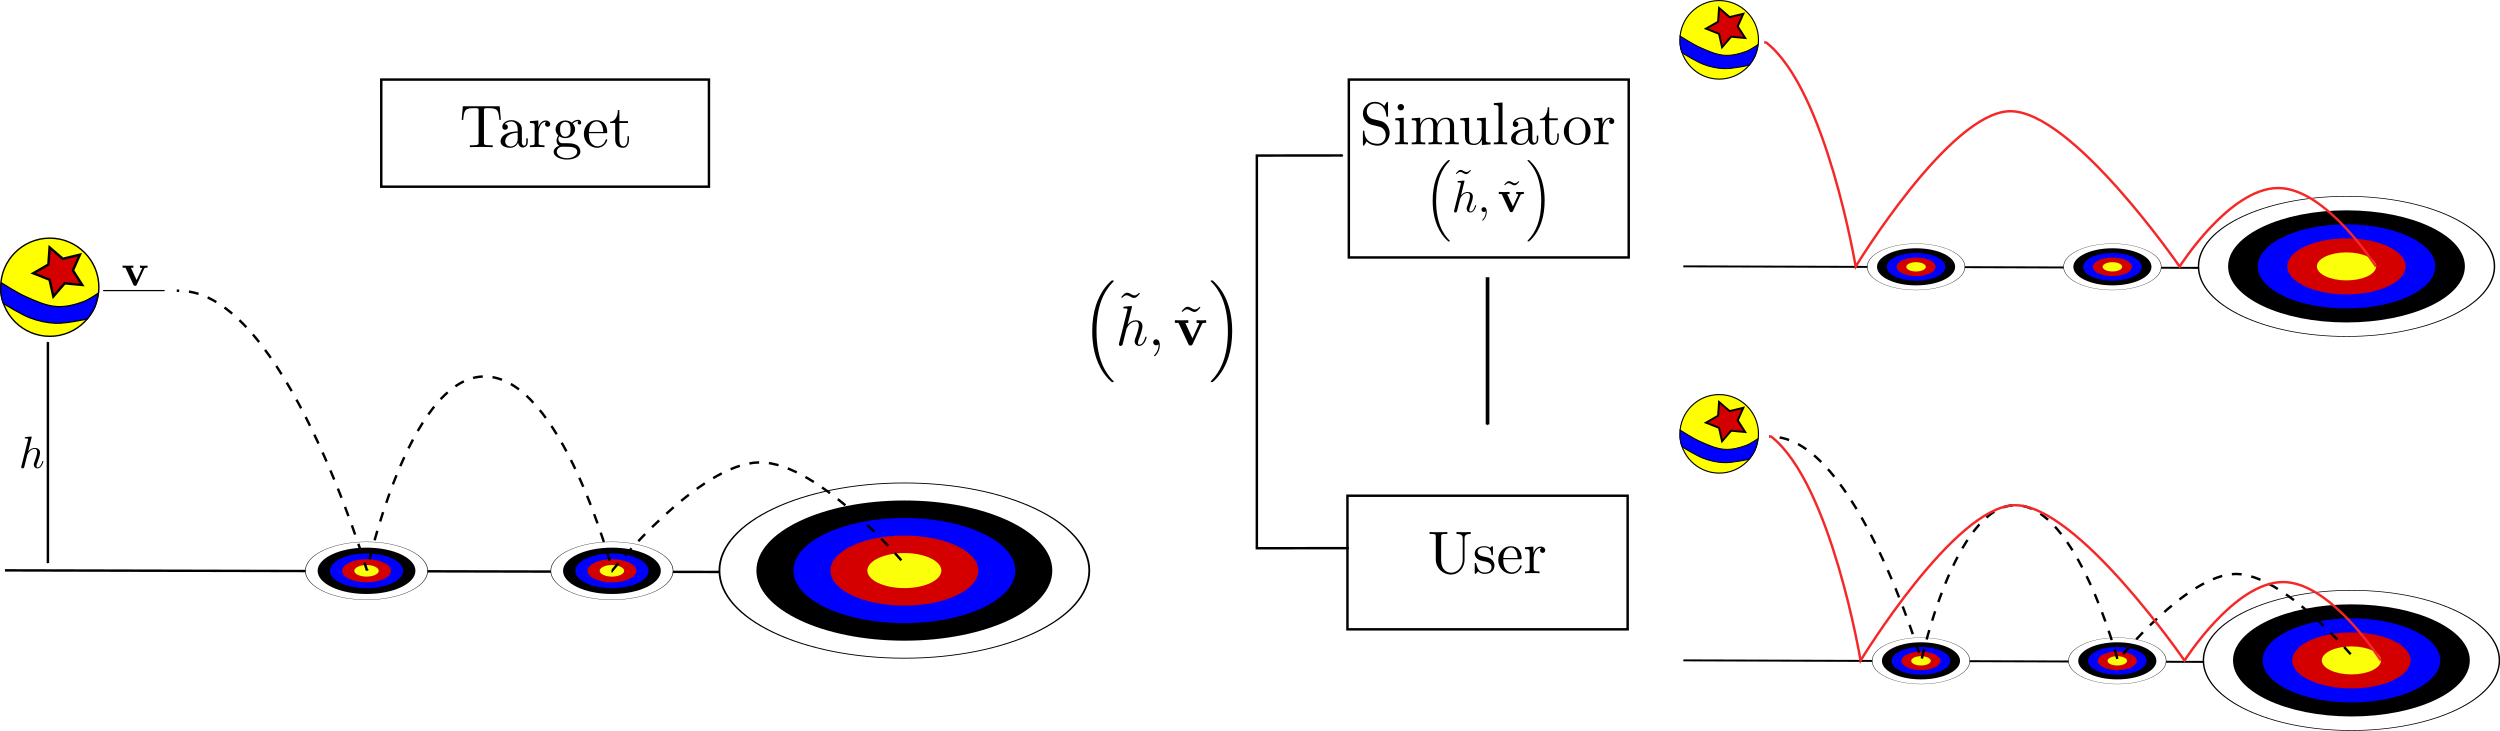 <?xml version="1.0" encoding="UTF-8" standalone="no"?>
<!-- Created with Inkscape (http://www.inkscape.org/) -->

<svg
   xmlns:dc="http://purl.org/dc/elements/1.1/"
   xmlns:cc="http://creativecommons.org/ns#"
   xmlns:rdf="http://www.w3.org/1999/02/22-rdf-syntax-ns#"
   xmlns:svg="http://www.w3.org/2000/svg"
   xmlns="http://www.w3.org/2000/svg"
   xmlns:sodipodi="http://sodipodi.sourceforge.net/DTD/sodipodi-0.dtd"
   xmlns:inkscape="http://www.inkscape.org/namespaces/inkscape"
   sodipodi:docname="trialError.svg"
   inkscape:version="0.91 r13725"
   version="1.1"
   id="svg2"
   viewBox="0 0 2037.249 595.724"
   height="168.127mm"
   width="574.957mm"
   inkscape:export-filename="/home/manteapi/Depot/github/phd-thesis/LaTeX/images/simulationControl/trialError.png"
   inkscape:export-xdpi="400"
   inkscape:export-ydpi="400">
  <sodipodi:namedview
     inkscape:snap-nodes="true"
     inkscape:window-maximized="1"
     inkscape:window-y="24"
     inkscape:window-x="65"
     inkscape:window-height="1026"
     inkscape:window-width="1615"
     showguides="false"
     inkscape:snap-intersection-paths="true"
     inkscape:object-paths="true"
     inkscape:object-nodes="true"
     inkscape:snap-smooth-nodes="true"
     inkscape:snap-midpoints="true"
     inkscape:snap-bbox-midpoints="true"
     inkscape:snap-bbox-edge-midpoints="true"
     inkscape:bbox-nodes="true"
     inkscape:bbox-paths="true"
     inkscape:snap-bbox="true"
     fit-margin-bottom="0"
     fit-margin-right="0"
     fit-margin-left="0"
     fit-margin-top="0"
     showgrid="true"
     inkscape:current-layer="layer1"
     inkscape:document-units="px"
     inkscape:cy="70.397541"
     inkscape:cx="752.13315"
     inkscape:zoom="0.52122573"
     inkscape:pageshadow="2"
     inkscape:pageopacity="0.0"
     borderopacity="1.0"
     bordercolor="#666666"
     pagecolor="#ffffff"
     id="base">
    <inkscape:grid
       type="xygrid"
       id="grid9668"
       originx="788.201"
       originy="-205.04" />
  </sodipodi:namedview>
  <defs
     id="defs4">
    <marker
       inkscape:isstock="true"
       style="overflow:visible"
       id="marker9748"
       refX="0"
       refY="0"
       orient="auto"
       inkscape:stockid="Arrow1Mstart">
      <path
         inkscape:connector-curvature="0"
         transform="matrix(0.4,0,0,0.4,4,0)"
         style="fill:#000000;fill-opacity:1;fill-rule:evenodd;stroke:#000000;stroke-width:1pt;stroke-opacity:1"
         d="M 0,0 5,-5 -12.5,0 5,5 0,0 Z"
         id="path9750" />
    </marker>
    <marker
       inkscape:stockid="Arrow1Mend"
       orient="auto"
       refY="0"
       refX="0"
       id="marker9594"
       style="overflow:visible"
       inkscape:isstock="true">
      <path
         inkscape:connector-curvature="0"
         id="path9596"
         d="M 0,0 5,-5 -12.5,0 5,5 0,0 Z"
         style="fill:#000000;fill-opacity:1;fill-rule:evenodd;stroke:#000000;stroke-width:1pt;stroke-opacity:1"
         transform="matrix(-0.4,0,0,-0.4,-4,0)" />
    </marker>
    <marker
       inkscape:stockid="Arrow1Mend"
       orient="auto"
       refY="0"
       refX="0"
       id="marker15977"
       style="overflow:visible"
       inkscape:isstock="true"
       inkscape:collect="always">
      <path
         inkscape:connector-curvature="0"
         id="path15979"
         d="M 0,0 5,-5 -12.5,0 5,5 0,0 Z"
         style="fill:#000000;fill-opacity:1;fill-rule:evenodd;stroke:#000000;stroke-width:1pt;stroke-opacity:1"
         transform="matrix(-0.4,0,0,-0.4,-4,0)" />
    </marker>
    <marker
       inkscape:stockid="Arrow1Mend"
       orient="auto"
       refY="0"
       refX="0"
       id="marker13438"
       style="overflow:visible"
       inkscape:isstock="true">
      <path
         inkscape:connector-curvature="0"
         id="path13440"
         d="M 0,0 5,-5 -12.5,0 5,5 0,0 Z"
         style="fill:#000000;fill-opacity:1;fill-rule:evenodd;stroke:#000000;stroke-width:1pt;stroke-opacity:1"
         transform="matrix(-0.4,0,0,-0.4,-4,0)" />
    </marker>
    <marker
       inkscape:isstock="true"
       style="overflow:visible"
       id="marker10034"
       refX="0"
       refY="0"
       orient="auto"
       inkscape:stockid="Arrow1Mend"
       inkscape:collect="always">
      <path
         transform="matrix(-0.4,0,0,-0.4,-4,0)"
         style="fill:#000000;fill-opacity:1;fill-rule:evenodd;stroke:#000000;stroke-width:1pt;stroke-opacity:1"
         d="M 0,0 5,-5 -12.5,0 5,5 0,0 Z"
         id="path10036"
         inkscape:connector-curvature="0" />
    </marker>
    <marker
       inkscape:isstock="true"
       style="overflow:visible"
       id="marker9994"
       refX="0"
       refY="0"
       orient="auto"
       inkscape:stockid="Arrow1Mend">
      <path
         transform="matrix(-0.4,0,0,-0.4,-4,0)"
         style="fill:#000000;fill-opacity:1;fill-rule:evenodd;stroke:#000000;stroke-width:1pt;stroke-opacity:1"
         d="M 0,0 5,-5 -12.5,0 5,5 0,0 Z"
         id="path9996"
         inkscape:connector-curvature="0" />
    </marker>
    <marker
       inkscape:stockid="Arrow1Mend"
       orient="auto"
       refY="0"
       refX="0"
       id="Arrow1Mend"
       style="overflow:visible"
       inkscape:isstock="true"
       inkscape:collect="always">
      <path
         id="path9687"
         d="M 0,0 5,-5 -12.5,0 5,5 0,0 Z"
         style="fill:#000000;fill-opacity:1;fill-rule:evenodd;stroke:#000000;stroke-width:1pt;stroke-opacity:1"
         transform="matrix(-0.4,0,0,-0.4,-4,0)"
         inkscape:connector-curvature="0" />
    </marker>
    <marker
       inkscape:stockid="Arrow1Mstart"
       orient="auto"
       refY="0"
       refX="0"
       id="Arrow1Mstart"
       style="overflow:visible"
       inkscape:isstock="true"
       inkscape:collect="always">
      <path
         id="path9684"
         d="M 0,0 5,-5 -12.5,0 5,5 0,0 Z"
         style="fill:#000000;fill-opacity:1;fill-rule:evenodd;stroke:#000000;stroke-width:1pt;stroke-opacity:1"
         transform="matrix(0.4,0,0,0.4,4,0)"
         inkscape:connector-curvature="0" />
    </marker>
    <marker
       inkscape:stockid="Arrow1Mstart"
       orient="auto"
       refY="0"
       refX="0"
       id="Arrow1Mstart-7"
       style="overflow:visible"
       inkscape:isstock="true">
      <path
         inkscape:connector-curvature="0"
         id="path9684-4"
         d="M 0,0 5,-5 -12.5,0 5,5 0,0 Z"
         style="fill:#000000;fill-opacity:1;fill-rule:evenodd;stroke:#000000;stroke-width:1pt;stroke-opacity:1"
         transform="matrix(0.4,0,0,0.4,4,0)" />
    </marker>
    <marker
       inkscape:isstock="true"
       style="overflow:visible"
       id="marker10034-1"
       refX="0"
       refY="0"
       orient="auto"
       inkscape:stockid="Arrow1Mend">
      <path
         inkscape:connector-curvature="0"
         transform="matrix(-0.4,0,0,-0.4,-4,0)"
         style="fill:#000000;fill-opacity:1;fill-rule:evenodd;stroke:#000000;stroke-width:1pt;stroke-opacity:1"
         d="M 0,0 5,-5 -12.5,0 5,5 0,0 Z"
         id="path10036-7" />
    </marker>
    <marker
       inkscape:stockid="Arrow1Mstart"
       orient="auto"
       refY="0"
       refX="0"
       id="Arrow1Mstart-9"
       style="overflow:visible"
       inkscape:isstock="true">
      <path
         inkscape:connector-curvature="0"
         id="path9684-1"
         d="M 0,0 5,-5 -12.5,0 5,5 0,0 Z"
         style="fill:#000000;fill-opacity:1;fill-rule:evenodd;stroke:#000000;stroke-width:1pt;stroke-opacity:1"
         transform="matrix(0.4,0,0,0.4,4,0)" />
    </marker>
    <marker
       inkscape:isstock="true"
       style="overflow:visible"
       id="marker10034-7"
       refX="0"
       refY="0"
       orient="auto"
       inkscape:stockid="Arrow1Mend">
      <path
         inkscape:connector-curvature="0"
         transform="matrix(-0.4,0,0,-0.4,-4,0)"
         style="fill:#000000;fill-opacity:1;fill-rule:evenodd;stroke:#000000;stroke-width:1pt;stroke-opacity:1"
         d="M 0,0 5,-5 -12.5,0 5,5 0,0 Z"
         id="path10036-9" />
    </marker>
    <marker
       inkscape:stockid="Arrow1Mstart"
       orient="auto"
       refY="0"
       refX="0"
       id="Arrow1Mstart-9-4"
       style="overflow:visible"
       inkscape:isstock="true">
      <path
         inkscape:connector-curvature="0"
         id="path9684-1-5"
         d="M 0,0 5,-5 -12.5,0 5,5 0,0 Z"
         style="fill:#000000;fill-opacity:1;fill-rule:evenodd;stroke:#000000;stroke-width:1pt;stroke-opacity:1"
         transform="matrix(0.4,0,0,0.4,4,0)" />
    </marker>
    <marker
       inkscape:isstock="true"
       style="overflow:visible"
       id="marker10034-7-2"
       refX="0"
       refY="0"
       orient="auto"
       inkscape:stockid="Arrow1Mend">
      <path
         inkscape:connector-curvature="0"
         transform="matrix(-0.4,0,0,-0.4,-4,0)"
         style="fill:#000000;fill-opacity:1;fill-rule:evenodd;stroke:#000000;stroke-width:1pt;stroke-opacity:1"
         d="M 0,0 5,-5 -12.5,0 5,5 0,0 Z"
         id="path10036-9-0" />
    </marker>
    <marker
       inkscape:stockid="Arrow1Mstart"
       orient="auto"
       refY="0"
       refX="0"
       id="Arrow1Mstart-95"
       style="overflow:visible"
       inkscape:isstock="true">
      <path
         inkscape:connector-curvature="0"
         id="path9684-0"
         d="M 0,0 5,-5 -12.5,0 5,5 0,0 Z"
         style="fill:#000000;fill-opacity:1;fill-rule:evenodd;stroke:#000000;stroke-width:1pt;stroke-opacity:1"
         transform="matrix(0.4,0,0,0.4,4,0)" />
    </marker>
    <marker
       inkscape:isstock="true"
       style="overflow:visible"
       id="marker10034-4"
       refX="0"
       refY="0"
       orient="auto"
       inkscape:stockid="Arrow1Mend">
      <path
         inkscape:connector-curvature="0"
         transform="matrix(-0.4,0,0,-0.4,-4,0)"
         style="fill:#000000;fill-opacity:1;fill-rule:evenodd;stroke:#000000;stroke-width:1pt;stroke-opacity:1"
         d="M 0,0 5,-5 -12.5,0 5,5 0,0 Z"
         id="path10036-1" />
    </marker>
    <marker
       inkscape:stockid="Arrow1Mstart"
       orient="auto"
       refY="0"
       refX="0"
       id="Arrow1Mstart-95-2"
       style="overflow:visible"
       inkscape:isstock="true">
      <path
         inkscape:connector-curvature="0"
         id="path9684-0-9"
         d="M 0,0 5,-5 -12.5,0 5,5 0,0 Z"
         style="fill:#000000;fill-opacity:1;fill-rule:evenodd;stroke:#000000;stroke-width:1pt;stroke-opacity:1"
         transform="matrix(0.4,0,0,0.4,4,0)" />
    </marker>
    <marker
       inkscape:isstock="true"
       style="overflow:visible"
       id="marker10034-4-2"
       refX="0"
       refY="0"
       orient="auto"
       inkscape:stockid="Arrow1Mend">
      <path
         inkscape:connector-curvature="0"
         transform="matrix(-0.4,0,0,-0.4,-4,0)"
         style="fill:#000000;fill-opacity:1;fill-rule:evenodd;stroke:#000000;stroke-width:1pt;stroke-opacity:1"
         d="M 0,0 5,-5 -12.5,0 5,5 0,0 Z"
         id="path10036-1-8" />
    </marker>
    <marker
       inkscape:stockid="Arrow1Mend"
       orient="auto"
       refY="0"
       refX="0"
       id="marker13438-4"
       style="overflow:visible"
       inkscape:isstock="true">
      <path
         inkscape:connector-curvature="0"
         id="path13440-6"
         d="M 0,0 5,-5 -12.5,0 5,5 0,0 Z"
         style="fill:#000000;fill-opacity:1;fill-rule:evenodd;stroke:#000000;stroke-width:1pt;stroke-opacity:1"
         transform="matrix(-0.4,0,0,-0.4,-4,0)" />
    </marker>
    <marker
       inkscape:stockid="Arrow1Mend"
       orient="auto"
       refY="0"
       refX="0"
       id="marker13438-2"
       style="overflow:visible"
       inkscape:isstock="true">
      <path
         inkscape:connector-curvature="0"
         id="path13440-7"
         d="M 0,0 5,-5 -12.5,0 5,5 0,0 Z"
         style="fill:#000000;fill-opacity:1;fill-rule:evenodd;stroke:#000000;stroke-width:1pt;stroke-opacity:1"
         transform="matrix(-0.4,0,0,-0.4,-4,0)" />
    </marker>
  </defs>
  <g
     inkscape:label="Calque 1"
     inkscape:groupmode="layer"
     id="layer1"
     transform="translate(986.398,252.35)">
    <g
       id="g10366">
      <path
         sodipodi:nodetypes="cc"
         inkscape:connector-curvature="0"
         id="path9670"
         d="m -982.358,212.44 875,2"
         style="fill:none;fill-rule:evenodd;stroke:#000000;stroke-width:2;stroke-linecap:butt;stroke-linejoin:miter;stroke-miterlimit:4;stroke-dasharray:none;stroke-opacity:1" />
      <g
         transform="matrix(1.507,0,0,0.714,-494.864,-166.466)"
         id="g8130">
        <circle
           style="fill:#ffffff;fill-opacity:1;stroke:#000000;stroke-width:1;stroke-miterlimit:4;stroke-dasharray:none;stroke-opacity:1"
           id="path8068"
           cx="162.857"
           cy="530.934"
           r="100" />
        <circle
           style="fill:#000000;fill-opacity:1;stroke:none;stroke-width:1;stroke-miterlimit:4;stroke-dasharray:none;stroke-opacity:1"
           id="path8068-5"
           cx="162.857"
           cy="530.934"
           r="80" />
        <circle
           style="fill:#0000ff;fill-opacity:1;stroke:none;stroke-width:1;stroke-miterlimit:4;stroke-dasharray:none;stroke-opacity:1"
           id="path8068-5-8"
           cx="162.857"
           cy="530.934"
           r="60" />
        <circle
           style="fill:#d40000;fill-opacity:1;stroke:none;stroke-width:1;stroke-miterlimit:4;stroke-dasharray:none;stroke-opacity:1"
           id="path8068-5-8-8"
           cx="162.857"
           cy="530.934"
           r="40" />
        <circle
           style="fill:#fbff09;fill-opacity:1;stroke:none;stroke-width:1;stroke-miterlimit:4;stroke-dasharray:none;stroke-opacity:1"
           id="path8068-6"
           cx="162.857"
           cy="530.934"
           r="20" />
      </g>
      <g
         transform="translate(-914.47,-437.721)"
         id="g9597">
        <circle
           style="fill:#ffff00;fill-opacity:1;stroke:#000000;stroke-width:1.15;stroke-miterlimit:4;stroke-dasharray:none;stroke-opacity:1"
           id="path8137"
           cx="-31.354"
           cy="419.43"
           r="40" />
        <path
           sodipodi:type="star"
           style="fill:#d40000;fill-opacity:1;stroke:#000000;stroke-width:1;stroke-miterlimit:4;stroke-dasharray:none;stroke-opacity:1"
           id="path9578"
           sodipodi:sides="5"
           sodipodi:cx="-74.496872"
           sodipodi:cy="437.68823"
           sodipodi:r1="10.824885"
           sodipodi:r2="5.4124427"
           sodipodi:arg1="-1.959115"
           sodipodi:arg2="-1.3307965"
           inkscape:flatsided="false"
           inkscape:rounded="0"
           inkscape:randomized="0"
           d="m -78.596,427.669 5.385,4.762 6.975,-1.737 -2.864,6.593 3.807,6.097 -7.156,-0.687 -4.622,5.505 -1.558,-7.018 -6.664,-2.695 6.193,-3.65 z"
           inkscape:transform-center-x="1.5902678"
           inkscape:transform-center-y="0.48278168"
           transform="matrix(2,0,0,1.948,125.698,-446.123)" />
        <path
           style="fill:#0000ff;fill-opacity:1;fill-rule:evenodd;stroke:#000000;stroke-width:1px;stroke-linecap:butt;stroke-linejoin:miter;stroke-opacity:1"
           d="m -70.963,415.714 c 0,0 12.943,8.287 19.951,11.364 8.093,3.553 16.433,7.517 25.254,8.081 7.431,0.476 14.977,-1.484 21.971,-4.041 4.462,-1.631 11.973,-6.893 11.973,-6.893 0,0 -1.353,8.03 -2.997,11.863 -1.401,3.267 -5.945,9.203 -5.945,9.203 0,0 -16.931,3.816 -25.759,3.504 -7.045,-0.249 -14.109,-1.815 -20.708,-4.293 -7.693,-2.889 -20.082,-10.725 -21.781,-11.68 -0.665,-0.354 -1.876,-5.266 -2.21,-8.018 -0.365,-3.01 0.253,-9.091 0.253,-9.091 z"
           id="path9595"
           inkscape:connector-curvature="0"
           sodipodi:nodetypes="cssscscsscsc" />
      </g>
      <g
         transform="matrix(0.498,0,0,0.236,-768.815,87.503)"
         id="g8130-0">
        <circle
           style="fill:#ffffff;fill-opacity:1;stroke:#000000;stroke-width:1;stroke-miterlimit:4;stroke-dasharray:none;stroke-opacity:1"
           id="path8068-1"
           cx="162.857"
           cy="530.934"
           r="100" />
        <circle
           style="fill:#000000;fill-opacity:1;stroke:none;stroke-width:1;stroke-miterlimit:4;stroke-dasharray:none;stroke-opacity:1"
           id="path8068-5-4"
           cx="162.857"
           cy="530.934"
           r="80" />
        <circle
           style="fill:#0000ff;fill-opacity:1;stroke:none;stroke-width:1;stroke-miterlimit:4;stroke-dasharray:none;stroke-opacity:1"
           id="path8068-5-8-3"
           cx="162.857"
           cy="530.934"
           r="60" />
        <circle
           style="fill:#d40000;fill-opacity:1;stroke:none;stroke-width:1;stroke-miterlimit:4;stroke-dasharray:none;stroke-opacity:1"
           id="path8068-5-8-8-2"
           cx="162.857"
           cy="530.934"
           r="40" />
        <circle
           style="fill:#fbff09;fill-opacity:1;stroke:none;stroke-width:1;stroke-miterlimit:4;stroke-dasharray:none;stroke-opacity:1"
           id="path8068-6-9"
           cx="162.857"
           cy="530.934"
           r="20" />
      </g>
      <g
         transform="matrix(0.498,0,0,0.236,-568.833,87.503)"
         id="g8130-0-2">
        <circle
           style="fill:#ffffff;fill-opacity:1;stroke:#000000;stroke-width:1;stroke-miterlimit:4;stroke-dasharray:none;stroke-opacity:1"
           id="path8068-1-0"
           cx="162.857"
           cy="530.934"
           r="100" />
        <circle
           style="fill:#000000;fill-opacity:1;stroke:none;stroke-width:1;stroke-miterlimit:4;stroke-dasharray:none;stroke-opacity:1"
           id="path8068-5-4-3"
           cx="162.857"
           cy="530.934"
           r="80" />
        <circle
           style="fill:#0000ff;fill-opacity:1;stroke:none;stroke-width:1;stroke-miterlimit:4;stroke-dasharray:none;stroke-opacity:1"
           id="path8068-5-8-3-0"
           cx="162.857"
           cy="530.934"
           r="60" />
        <circle
           style="fill:#d40000;fill-opacity:1;stroke:none;stroke-width:1;stroke-miterlimit:4;stroke-dasharray:none;stroke-opacity:1"
           id="path8068-5-8-8-2-3"
           cx="162.857"
           cy="530.934"
           r="40" />
        <circle
           style="fill:#fbff09;fill-opacity:1;stroke:none;stroke-width:1;stroke-miterlimit:4;stroke-dasharray:none;stroke-opacity:1"
           id="path8068-6-9-5"
           cx="162.857"
           cy="530.934"
           r="20" />
      </g>
      <path
         inkscape:connector-curvature="0"
         id="path9672"
         d="m -947.358,26.44 0,180"
         style="fill:none;fill-rule:evenodd;stroke:#000000;stroke-width:2;stroke-linecap:butt;stroke-linejoin:miter;stroke-miterlimit:4;stroke-dasharray:none;stroke-opacity:1;marker-start:url(#Arrow1Mstart);marker-end:url(#Arrow1Mend)" />
      <path
         inkscape:connector-curvature="0"
         id="path9986"
         d="m -902.358,-15.56 50,0"
         style="fill:none;fill-rule:evenodd;stroke:#000000;stroke-width:1px;stroke-linecap:butt;stroke-linejoin:miter;stroke-opacity:1;marker-end:url(#marker10034)" />
      <g
         transform="matrix(1.5,0,0,1.5,-1094.514,-777.711)"
         id="g10113">
        <g
           style="font-style:normal;font-variant:normal;font-weight:normal;font-stretch:normal;letter-spacing:normal;word-spacing:normal;text-anchor:start;fill:none;fill-opacity:1;fill-rule:evenodd;stroke:#000000;stroke-linecap:butt;stroke-linejoin:miter;stroke-miterlimit:10.433;stroke-dasharray:none;stroke-dashoffset:0;stroke-opacity:1"
           word-spacing="normal"
           letter-spacing="normal"
           font-size-adjust="none"
           font-stretch="normal"
           font-weight="normal"
           font-variant="normal"
           font-style="normal"
           stroke-miterlimit="10.433"
           xml:space="preserve"
           transform="matrix(0.492,0,0,-0.492,-86.079,705.271)"
           id="content"><path
             style="fill:#000000;stroke-width:0"
             inkscape:connector-curvature="0"
             id="path10116"
             d="m 480.72,424.93 0.06,0.13 0.06,0.12 0.03,0.06 0.04,0.05 0.03,0.05 0.04,0.05 0.05,0.05 0.04,0.05 0.06,0.04 0.06,0.04 0.06,0.04 0.07,0.04 0.08,0.04 0.09,0.03 0.09,0.03 0.11,0.03 0.11,0.03 0.13,0.02 0.13,0.03 0.07,0.01 0.08,0.01 0.07,0.01 0.08,0.01 0.09,0.01 0.08,0.01 0.09,0 0.1,0.01 0.09,0.01 0.1,0 0.11,0.01 0.1,0 0.11,0.01 0.12,0 0.12,0.01 0.12,0 0.13,0 0.13,0.01 0.13,0 0.14,0 0.14,0 0.15,0 0,2.34 c -1.23,-0.11 -2.69,-0.15 -3.94,-0.15 -1.23,0 -3.48,0.11 -4.53,0.15 l 0,-2.34 c 0.95,0 2.39,-0.16 2.39,-0.55 0,-0.04 -0.04,-0.15 -0.25,-0.59 l -5.76,-12.47 -6.33,13.61 2.69,0 0,2.34 c -1.64,-0.11 -6.13,-0.15 -6.19,-0.15 -1.39,0 -3.63,0.11 -5.67,0.15 l 0,-2.34 3.18,0 8.72,-18.73 c 0.6,-1.25 1.25,-1.25 1.89,-1.25 0.85,0 1.35,0.15 1.85,1.2 z" /></g>      </g>
      <g
         transform="matrix(1.5,0,0,1.5,-1178.163,-629.21)"
         id="g10200">
        <g
           style="font-style:normal;font-variant:normal;font-weight:normal;font-stretch:normal;letter-spacing:normal;word-spacing:normal;text-anchor:start;fill:none;fill-opacity:1;fill-rule:evenodd;stroke:#000000;stroke-linecap:butt;stroke-linejoin:miter;stroke-miterlimit:10.433;stroke-dasharray:none;stroke-dashoffset:0;stroke-opacity:1"
           id="g10202"
           transform="matrix(0.492,0,0,-0.492,-86.079,705.271)"
           xml:space="preserve"
           stroke-miterlimit="10.433"
           font-style="normal"
           font-variant="normal"
           font-weight="normal"
           font-stretch="normal"
           font-size-adjust="none"
           letter-spacing="normal"
           word-spacing="normal"><path
             style="fill:#000000;stroke-width:0"
             inkscape:connector-curvature="0"
             d="m 469.82,440.23 0,0 0,0.01 0,0 0,0.01 -0.01,0.02 0,0.01 0,0.02 0,0.02 0,0.02 -0.01,0.02 0,0.02 -0.01,0.02 -0.01,0.02 -0.01,0.03 -0.01,0.02 -0.01,0.03 -0.01,0.02 -0.02,0.03 -0.02,0.02 -0.02,0.02 -0.02,0.03 -0.01,0.01 -0.01,0.01 -0.02,0.01 -0.01,0.01 -0.02,0.01 -0.01,0.01 -0.02,0.01 -0.01,0.01 -0.02,0.01 -0.02,0.01 -0.02,0 -0.02,0.01 -0.02,0.01 -0.02,0 -0.02,0.01 -0.02,0.01 -0.03,0 -0.02,0 -0.03,0.01 -0.02,0 -0.03,0 -0.03,0.01 -0.02,0 -0.03,0 c -1.16,0 -4.79,-0.41 -6.08,-0.5 -0.41,-0.05 -0.96,-0.1 -0.96,-1 0,-0.6 0.46,-0.6 1.21,-0.6 2.39,0 2.48,-0.34 2.48,-0.84 l -0.15,-1 -7.22,-28.7 c -0.21,-0.69 -0.21,-0.8 -0.21,-1.1 0,-1.14 1,-1.39 1.46,-1.39 0.79,0 1.59,0.6 1.84,1.3 l 0.94,3.78 1.11,4.48 c 0.29,1.1 0.59,2.19 0.84,3.35 0.1,0.3 0.5,1.94 0.55,2.23 0.14,0.46 1.69,3.25 3.39,4.6 1.09,0.79 2.64,1.73 4.78,1.73 2.14,0 2.69,-1.69 2.69,-3.48 0,-2.69 -1.89,-8.13 -3.1,-11.16 -0.39,-1.16 -0.64,-1.75 -0.64,-2.75 0,-2.33 1.74,-4.08 4.08,-4.08 4.69,0 6.53,7.27 6.53,7.67 0,0.5 -0.45,0.5 -0.59,0.5 -0.5,0 -0.5,-0.15 -0.75,-0.9 -0.75,-2.64 -2.34,-6.17 -5.08,-6.17 -0.86,0 -1.2,0.5 -1.2,1.64 0,1.25 0.45,2.45 0.9,3.54 0.8,2.14 3.04,8.07 3.04,10.96 0,3.23 -2,5.32 -5.74,5.32 -3.14,0 -5.53,-1.53 -7.37,-3.82 z"
             id="path10204" /></g>      </g>
      <path
         sodipodi:nodetypes="cscscsc"
         inkscape:connector-curvature="0"
         id="path10327"
         d="m -842.358,-15.56 c 0,0 1.566,0.233 2.355,0.233 85,0 152.645,227.767 152.645,227.767 0,0 33.562,-156.612 95,-158 63.22,-1.429 105,158 105,158 0,0 70.399,-87.592 120,-88 49.016,-0.403 120,85 120,85"
         style="fill:none;fill-rule:evenodd;stroke:#000000;stroke-width:2;stroke-linecap:butt;stroke-linejoin:miter;stroke-miterlimit:4;stroke-dasharray:8, 8;stroke-dashoffset:6;stroke-opacity:1" />
    </g>
    <g
       id="g10356"
       transform="translate(50.4,-36.803)">
      <rect
         ry="0"
         y="-150.704"
         x="-726.116"
         height="87.29"
         width="267.037"
         id="rect12648-0"
         style="opacity:1;fill:none;fill-opacity:1;stroke:#000000;stroke-width:2;stroke-miterlimit:4;stroke-dasharray:none;stroke-dashoffset:6;stroke-opacity:1" />
      <g
         style="font-style:normal;font-variant:normal;font-weight:normal;font-stretch:normal;letter-spacing:normal;word-spacing:normal;text-anchor:start;fill:none;fill-opacity:1;fill-rule:evenodd;stroke:#000000;stroke-linecap:butt;stroke-linejoin:miter;stroke-miterlimit:10.433;stroke-dasharray:none;stroke-dashoffset:0;stroke-opacity:1"
         id="g11497"
         transform="matrix(0.987,0,0,-0.987,-1111.933,305.286)"
         xml:space="preserve"
         stroke-miterlimit="10.433"
         font-style="normal"
         font-variant="normal"
         font-weight="normal"
         font-stretch="normal"
         font-size-adjust="none"
         letter-spacing="normal"
         word-spacing="normal"><path
           style="fill:#000000;stroke-width:0"
           inkscape:connector-curvature="0"
           d="m 488.71,439.93 -30.46,0 -0.93,-11.22 1.25,0 c 0.68,8.04 1.43,9.68 8.95,9.68 0.91,0 2.2,0 2.7,-0.11 1.05,-0.19 1.05,-0.74 1.05,-1.89 l 0,-26.25 c 0,-1.71 0,-2.39 -5.23,-2.39 l -2,0 0,-1.55 c 2.04,0.16 7.12,0.16 9.42,0.16 2.29,0 7.42,0 9.47,-0.16 l 0,1.55 -2,0 c -5.24,0 -5.24,0.68 -5.24,2.39 l 0,26.25 c 0,1 0,1.7 0.91,1.89 0.54,0.11 1.89,0.11 2.84,0.11 7.52,0 8.27,-1.64 8.95,-9.68 l 1.25,0 z"
           id="path11499" /><path
           style="fill:#000000;stroke-width:0"
           inkscape:connector-curvature="0"
           d="m 503.91,409.98 0.03,-0.19 0.03,-0.18 0.03,-0.19 0.04,-0.18 0.05,-0.19 0.06,-0.18 0.06,-0.18 0.07,-0.18 0.07,-0.18 0.08,-0.17 0.09,-0.18 0.1,-0.16 0.1,-0.16 0.1,-0.16 0.12,-0.16 0.12,-0.14 0.12,-0.14 0.13,-0.14 0.14,-0.13 0.15,-0.12 0.15,-0.12 0.15,-0.1 0.17,-0.1 0.17,-0.09 0.17,-0.08 0.18,-0.07 0.19,-0.06 0.19,-0.05 0.2,-0.04 0.21,-0.03 0.21,-0.02 0.21,-0.01 c 1.04,0 4.08,0.71 4.08,4.74 l 0,2.78 -1.25,0 0,-2.78 c 0,-2.89 -1.23,-3.19 -1.79,-3.19 -1.64,0 -1.85,2.23 -1.85,2.48 l 0,9.97 c 0,2.1 0,4.03 -1.78,5.88 -1.95,1.93 -4.44,2.73 -6.83,2.73 -4.09,0 -7.53,-2.33 -7.53,-5.62 0,-1.49 1,-2.35 2.3,-2.35 1.39,0 2.3,1 2.3,2.3 0,0.59 -0.25,2.23 -2.55,2.3 1.34,1.73 3.78,2.28 5.37,2.28 2.46,0 5.28,-1.94 5.28,-6.38 l 0,-1.84 0,-1.05 0,-4.98 c 0,-4.74 -3.57,-6.42 -5.82,-6.42 -2.44,0 -4.49,1.75 -4.49,4.23 0,2.73 2.1,6.88 10.31,7.17 l 0,0 0,1.05 c -2.53,-0.14 -6.01,-0.3 -9.15,-1.8 -3.74,-1.69 -4.99,-4.28 -4.99,-6.47 0,-4.03 4.83,-5.28 7.97,-5.28 3.3,0 5.58,1.99 6.53,4.33 z"
           id="path11501" /><path
           style="fill:#000000;stroke-width:0"
           inkscape:connector-curvature="0"
           d="m 520.59,422.75 0,5.46 -6.92,-0.54 0,-1.55 c 3.48,0 3.89,-0.34 3.89,-2.78 l 0,-13.36 c 0,-2.23 -0.55,-2.23 -3.89,-2.23 l 0,-1.55 c 1.95,0.05 4.28,0.16 5.68,0.16 1.99,0 4.33,0 6.33,-0.16 l 0,1.55 -1.04,0 c -3.69,0 -3.8,0.54 -3.8,2.34 l 0,7.67 c 0,4.92 2.09,9.36 5.89,9.36 0.34,0 0.44,0 0.55,-0.05 -0.16,-0.04 -1.16,-0.64 -1.16,-1.93 0,-1.41 1.05,-2.14 2.16,-2.14 0.89,0 2.14,0.59 2.14,2.18 0,1.6 -1.55,3.03 -3.69,3.03 -3.64,0 -5.44,-3.32 -6.14,-5.46 z"
           id="path11503" /><path
           style="fill:#000000;stroke-width:0"
           inkscape:connector-curvature="0"
           d="m 537.12,412.82 0,0.03 0,0.02 0,0.03 0,0.04 0,0.04 0,0.05 0.01,0.05 0,0.06 0.01,0.05 0,0.07 0.01,0.06 0.01,0.07 0.01,0.07 0.02,0.08 0.01,0.08 0.02,0.08 0.02,0.08 0.03,0.08 0.02,0.09 0.03,0.09 0.04,0.09 0.03,0.09 0.04,0.09 0.04,0.1 0.05,0.09 0.05,0.1 0.05,0.09 0.06,0.1 0.07,0.09 0.06,0.1 0.07,0.09 0.08,0.1 c 1.95,-1.39 3.99,-1.55 4.94,-1.55 l 0,1.14 c -4.35,0 -4.35,4.99 -4.35,6.14 0,1.35 0.07,2.94 0.8,4.17 0.41,0.61 1.55,2 3.55,2 4.33,0 4.33,-4.98 4.33,-6.12 0,-1.34 -0.05,-2.94 -0.8,-4.19 -0.39,-0.59 -1.55,-2 -3.53,-2 l 0,0 0,-1.14 c 4.62,0 8.06,3.44 8.06,7.28 0,1.85 -0.8,3.69 -2.03,4.83 1.78,1.69 3.58,1.94 4.48,1.94 0.1,0 0.35,0 0.5,-0.05 -0.56,-0.2 -0.79,-0.75 -0.79,-1.34 0,-0.85 0.64,-1.44 1.43,-1.44 0.5,0 1.44,0.34 1.44,1.48 0,0.85 -0.59,2.44 -2.53,2.44 -1,0 -3.19,-0.3 -5.28,-2.33 -2.09,1.64 -4.19,1.78 -5.28,1.78 -4.64,0 -8.08,-3.43 -8.08,-7.26 0,-2.19 1.09,-4.09 2.34,-5.14 -0.64,-0.74 -1.54,-2.39 -1.54,-4.13 0,-1.54 0.65,-3.43 2.2,-4.43 -3,-0.85 -4.59,-2.99 -4.59,-4.99 0,-3.58 4.93,-6.33 11.01,-6.33 l 0.05,1.14 c -5.03,0 -8.47,2.55 -8.47,5.19 0,2.3 1.89,4.14 4.09,4.28 l 2.94,0 c 4.28,0 9.86,0 9.86,-4.28 0,-2.69 -3.53,-5.19 -8.42,-5.19 l 0,0 -0.05,-1.14 c 5.88,0 11.06,2.55 11.06,6.43 0,1.75 -0.7,4.29 -3.23,5.68 -2.64,1.39 -5.53,1.39 -8.58,1.39 -1.25,0 -3.39,0 -3.73,0.05 -1.6,0.2 -2.64,1.75 -2.64,3.34 z"
           id="path11505" /><path
           style="fill:#000000;stroke-width:0"
           inkscape:connector-curvature="0"
           d="m 562.32,417.71 0.05,1.05 c 0.3,7.42 4.48,8.66 6.19,8.66 5.12,0 5.62,-6.72 5.62,-8.66 l -11.81,0 -0.05,-1.05 13.91,0 c 1.09,0 1.24,0 1.24,1.05 0,4.92 -2.69,9.75 -8.91,9.75 -5.78,0 -10.38,-5.12 -10.38,-11.36 0,-6.67 5.24,-11.5 10.97,-11.5 6.08,0 8.32,5.53 8.32,6.47 0,0.5 -0.4,0.61 -0.65,0.61 -0.45,0 -0.54,-0.3 -0.65,-0.7 -1.74,-5.13 -6.22,-5.13 -6.72,-5.13 -2.5,0 -4.48,1.49 -5.63,3.33 -1.5,2.39 -1.5,5.69 -1.5,7.48 z"
           id="path11507" /><path
           style="fill:#000000;stroke-width:0"
           inkscape:connector-curvature="0"
           d="m 587.5,426.12 7.12,0 0,1.55 -7.12,0 0,9.17 -1.25,0 c -0.05,-4.08 -1.55,-9.42 -6.43,-9.61 l 0,-1.11 4.24,0 0,-13.75 c 0,-6.12 4.62,-6.72 6.42,-6.72 3.53,0 4.94,3.53 4.94,6.72 l 0,2.84 -1.25,0 0,-2.73 c 0,-3.69 -1.5,-5.58 -3.35,-5.58 -3.32,0 -3.32,4.53 -3.32,5.38 z"
           id="path11509" /></g>    </g>
    <g
       id="g10940"
       transform="translate(0,10.545)">
      <path
         sodipodi:nodetypes="cc"
         inkscape:connector-curvature="0"
         id="path9670-3-9"
         d="m 385.362,-45.85 528.24,1.6"
         style="fill:none;fill-rule:evenodd;stroke:#000000;stroke-width:1.6;stroke-linecap:butt;stroke-linejoin:miter;stroke-miterlimit:4;stroke-dasharray:none;stroke-opacity:1" />
      <g
         transform="matrix(1.206,0,0,0.571,729.356,-348.975)"
         id="g8130-4-8">
        <circle
           style="fill:#ffffff;fill-opacity:1;stroke:#000000;stroke-width:1;stroke-miterlimit:4;stroke-dasharray:none;stroke-opacity:1"
           id="path8068-7-8"
           cx="162.857"
           cy="530.934"
           r="100" />
        <circle
           style="fill:#000000;fill-opacity:1;stroke:none;stroke-width:1;stroke-miterlimit:4;stroke-dasharray:none;stroke-opacity:1"
           id="path8068-5-3-3"
           cx="162.857"
           cy="530.934"
           r="80" />
        <circle
           style="fill:#0000ff;fill-opacity:1;stroke:none;stroke-width:1;stroke-miterlimit:4;stroke-dasharray:none;stroke-opacity:1"
           id="path8068-5-8-82-0"
           cx="162.857"
           cy="530.934"
           r="60" />
        <circle
           style="fill:#d40000;fill-opacity:1;stroke:none;stroke-width:1;stroke-miterlimit:4;stroke-dasharray:none;stroke-opacity:1"
           id="path8068-5-8-8-3-9"
           cx="162.857"
           cy="530.934"
           r="40" />
        <circle
           style="fill:#fbff09;fill-opacity:1;stroke:none;stroke-width:1;stroke-miterlimit:4;stroke-dasharray:none;stroke-opacity:1"
           id="path8068-6-2-5"
           cx="162.857"
           cy="530.934"
           r="20" />
      </g>
      <g
         transform="matrix(0.8,0,0,0.8,439.672,-565.979)"
         id="g9597-9-8">
        <circle
           style="fill:#ffff00;fill-opacity:1;stroke:#000000;stroke-width:1.15;stroke-miterlimit:4;stroke-dasharray:none;stroke-opacity:1"
           id="path8137-5-4"
           cx="-31.354"
           cy="419.43"
           r="40" />
        <path
           sodipodi:type="star"
           style="fill:#d40000;fill-opacity:1;stroke:#000000;stroke-width:1;stroke-miterlimit:4;stroke-dasharray:none;stroke-opacity:1"
           id="path9578-7-1"
           sodipodi:sides="5"
           sodipodi:cx="-74.496872"
           sodipodi:cy="437.68823"
           sodipodi:r1="10.824885"
           sodipodi:r2="5.4124427"
           sodipodi:arg1="-1.959115"
           sodipodi:arg2="-1.3307965"
           inkscape:flatsided="false"
           inkscape:rounded="0"
           inkscape:randomized="0"
           d="m -78.596,427.669 5.385,4.762 6.975,-1.737 -2.864,6.593 3.807,6.097 -7.156,-0.687 -4.622,5.505 -1.558,-7.018 -6.664,-2.695 6.193,-3.65 z"
           inkscape:transform-center-x="1.5902678"
           inkscape:transform-center-y="0.48278168"
           transform="matrix(2,0,0,1.948,125.698,-446.123)" />
        <path
           style="fill:#0000ff;fill-opacity:1;fill-rule:evenodd;stroke:#000000;stroke-width:1px;stroke-linecap:butt;stroke-linejoin:miter;stroke-opacity:1"
           d="m -70.963,415.714 c 0,0 12.943,8.287 19.951,11.364 8.093,3.553 16.433,7.517 25.254,8.081 7.431,0.476 14.977,-1.484 21.971,-4.041 4.462,-1.631 11.973,-6.893 11.973,-6.893 0,0 -1.353,8.03 -2.997,11.863 -1.401,3.267 -5.945,9.203 -5.945,9.203 0,0 -16.931,3.816 -25.759,3.504 -7.045,-0.249 -14.109,-1.815 -20.708,-4.293 -7.693,-2.889 -20.082,-10.725 -21.781,-11.68 -0.665,-0.354 -1.876,-5.266 -2.21,-8.018 -0.365,-3.01 0.253,-9.091 0.253,-9.091 z"
           id="path9595-3-4"
           inkscape:connector-curvature="0"
           sodipodi:nodetypes="cssscscsscsc" />
      </g>
      <g
         transform="matrix(0.398,0,0,0.189,510.196,-145.8)"
         id="g8130-0-3-6">
        <circle
           style="fill:#ffffff;fill-opacity:1;stroke:#000000;stroke-width:1;stroke-miterlimit:4;stroke-dasharray:none;stroke-opacity:1"
           id="path8068-1-2-9"
           cx="162.857"
           cy="530.934"
           r="100" />
        <circle
           style="fill:#000000;fill-opacity:1;stroke:none;stroke-width:1;stroke-miterlimit:4;stroke-dasharray:none;stroke-opacity:1"
           id="path8068-5-4-1-8"
           cx="162.857"
           cy="530.934"
           r="80" />
        <circle
           style="fill:#0000ff;fill-opacity:1;stroke:none;stroke-width:1;stroke-miterlimit:4;stroke-dasharray:none;stroke-opacity:1"
           id="path8068-5-8-3-2-8"
           cx="162.857"
           cy="530.934"
           r="60" />
        <circle
           style="fill:#d40000;fill-opacity:1;stroke:none;stroke-width:1;stroke-miterlimit:4;stroke-dasharray:none;stroke-opacity:1"
           id="path8068-5-8-8-2-6-1"
           cx="162.857"
           cy="530.934"
           r="40" />
        <circle
           style="fill:#fbff09;fill-opacity:1;stroke:none;stroke-width:1;stroke-miterlimit:4;stroke-dasharray:none;stroke-opacity:1"
           id="path8068-6-9-2-4"
           cx="162.857"
           cy="530.934"
           r="20" />
      </g>
      <g
         transform="matrix(0.398,0,0,0.189,670.181,-145.8)"
         id="g8130-0-2-6-8">
        <circle
           style="fill:#ffffff;fill-opacity:1;stroke:#000000;stroke-width:1;stroke-miterlimit:4;stroke-dasharray:none;stroke-opacity:1"
           id="path8068-1-0-5-1"
           cx="162.857"
           cy="530.934"
           r="100" />
        <circle
           style="fill:#000000;fill-opacity:1;stroke:none;stroke-width:1;stroke-miterlimit:4;stroke-dasharray:none;stroke-opacity:1"
           id="path8068-5-4-3-0-5"
           cx="162.857"
           cy="530.934"
           r="80" />
        <circle
           style="fill:#0000ff;fill-opacity:1;stroke:none;stroke-width:1;stroke-miterlimit:4;stroke-dasharray:none;stroke-opacity:1"
           id="path8068-5-8-3-0-6-0"
           cx="162.857"
           cy="530.934"
           r="60" />
        <circle
           style="fill:#d40000;fill-opacity:1;stroke:none;stroke-width:1;stroke-miterlimit:4;stroke-dasharray:none;stroke-opacity:1"
           id="path8068-5-8-8-2-3-2-4"
           cx="162.857"
           cy="530.934"
           r="40" />
        <circle
           style="fill:#fbff09;fill-opacity:1;stroke:none;stroke-width:1;stroke-miterlimit:4;stroke-dasharray:none;stroke-opacity:1"
           id="path8068-6-9-5-1-1"
           cx="162.857"
           cy="530.934"
           r="20" />
      </g>
      <path
         sodipodi:nodetypes="cscscsc"
         inkscape:connector-curvature="0"
         id="path10327-9-3"
         d="m 451.229,-228.25 c 0,0 1.389,-0.205 1.884,0.186 48.668,38.4 72.668,182.4 72.668,182.4 0,0 76.297,-125.476 125.448,-126.586 50.576,-1.143 138.552,126.586 138.552,126.586 0,0 40.319,-63.674 80,-64 39.213,-0.323 80,64 80,64"
         style="fill:none;fill-rule:evenodd;stroke:#f52727;stroke-width:2;stroke-linecap:butt;stroke-linejoin:miter;stroke-miterlimit:4;stroke-dasharray:none;stroke-dashoffset:6;stroke-opacity:1" />
    </g>
    <g
       id="g10966"
       transform="translate(0,7.625)">
      <path
         sodipodi:nodetypes="cc"
         inkscape:connector-curvature="0"
         id="path9670-3"
         d="m 385.362,278.15 534.2,1.6"
         style="fill:none;fill-rule:evenodd;stroke:#000000;stroke-width:1.6;stroke-linecap:butt;stroke-linejoin:miter;stroke-miterlimit:4;stroke-dasharray:none;stroke-opacity:1" />
      <g
         transform="matrix(1.206,0,0,0.571,733.356,-24.975)"
         id="g8130-4">
        <circle
           style="fill:#ffffff;fill-opacity:1;stroke:#000000;stroke-width:1;stroke-miterlimit:4;stroke-dasharray:none;stroke-opacity:1"
           id="path8068-7"
           cx="162.857"
           cy="530.934"
           r="100" />
        <circle
           style="fill:#000000;fill-opacity:1;stroke:none;stroke-width:1;stroke-miterlimit:4;stroke-dasharray:none;stroke-opacity:1"
           id="path8068-5-3"
           cx="162.857"
           cy="530.934"
           r="80" />
        <circle
           style="fill:#0000ff;fill-opacity:1;stroke:none;stroke-width:1;stroke-miterlimit:4;stroke-dasharray:none;stroke-opacity:1"
           id="path8068-5-8-82"
           cx="162.857"
           cy="530.934"
           r="60" />
        <circle
           style="fill:#d40000;fill-opacity:1;stroke:none;stroke-width:1;stroke-miterlimit:4;stroke-dasharray:none;stroke-opacity:1"
           id="path8068-5-8-8-3"
           cx="162.857"
           cy="530.934"
           r="40" />
        <circle
           style="fill:#fbff09;fill-opacity:1;stroke:none;stroke-width:1;stroke-miterlimit:4;stroke-dasharray:none;stroke-opacity:1"
           id="path8068-6-2"
           cx="162.857"
           cy="530.934"
           r="20" />
      </g>
      <g
         transform="matrix(0.8,0,0,0.8,439.672,-241.979)"
         id="g9597-9">
        <circle
           style="fill:#ffff00;fill-opacity:1;stroke:#000000;stroke-width:1.15;stroke-miterlimit:4;stroke-dasharray:none;stroke-opacity:1"
           id="path8137-5"
           cx="-31.354"
           cy="419.43"
           r="40" />
        <path
           sodipodi:type="star"
           style="fill:#d40000;fill-opacity:1;stroke:#000000;stroke-width:1;stroke-miterlimit:4;stroke-dasharray:none;stroke-opacity:1"
           id="path9578-7"
           sodipodi:sides="5"
           sodipodi:cx="-74.496872"
           sodipodi:cy="437.68823"
           sodipodi:r1="10.824885"
           sodipodi:r2="5.4124427"
           sodipodi:arg1="-1.959115"
           sodipodi:arg2="-1.3307965"
           inkscape:flatsided="false"
           inkscape:rounded="0"
           inkscape:randomized="0"
           d="m -78.596,427.669 5.385,4.762 6.975,-1.737 -2.864,6.593 3.807,6.097 -7.156,-0.687 -4.622,5.505 -1.558,-7.018 -6.664,-2.695 6.193,-3.65 z"
           inkscape:transform-center-x="1.5902678"
           inkscape:transform-center-y="0.48278168"
           transform="matrix(2,0,0,1.948,125.698,-446.123)" />
        <path
           style="fill:#0000ff;fill-opacity:1;fill-rule:evenodd;stroke:#000000;stroke-width:1px;stroke-linecap:butt;stroke-linejoin:miter;stroke-opacity:1"
           d="m -70.963,415.714 c 0,0 12.943,8.287 19.951,11.364 8.093,3.553 16.433,7.517 25.254,8.081 7.431,0.476 14.977,-1.484 21.971,-4.041 4.462,-1.631 11.973,-6.893 11.973,-6.893 0,0 -1.353,8.03 -2.997,11.863 -1.401,3.267 -5.945,9.203 -5.945,9.203 0,0 -16.931,3.816 -25.759,3.504 -7.045,-0.249 -14.109,-1.815 -20.708,-4.293 -7.693,-2.889 -20.082,-10.725 -21.781,-11.68 -0.665,-0.354 -1.876,-5.266 -2.21,-8.018 -0.365,-3.01 0.253,-9.091 0.253,-9.091 z"
           id="path9595-3"
           inkscape:connector-curvature="0"
           sodipodi:nodetypes="cssscscsscsc" />
      </g>
      <g
         transform="matrix(0.398,0,0,0.189,514.196,178.2)"
         id="g8130-0-3">
        <circle
           style="fill:#ffffff;fill-opacity:1;stroke:#000000;stroke-width:1;stroke-miterlimit:4;stroke-dasharray:none;stroke-opacity:1"
           id="path8068-1-2"
           cx="162.857"
           cy="530.934"
           r="100" />
        <circle
           style="fill:#000000;fill-opacity:1;stroke:none;stroke-width:1;stroke-miterlimit:4;stroke-dasharray:none;stroke-opacity:1"
           id="path8068-5-4-1"
           cx="162.857"
           cy="530.934"
           r="80" />
        <circle
           style="fill:#0000ff;fill-opacity:1;stroke:none;stroke-width:1;stroke-miterlimit:4;stroke-dasharray:none;stroke-opacity:1"
           id="path8068-5-8-3-2"
           cx="162.857"
           cy="530.934"
           r="60" />
        <circle
           style="fill:#d40000;fill-opacity:1;stroke:none;stroke-width:1;stroke-miterlimit:4;stroke-dasharray:none;stroke-opacity:1"
           id="path8068-5-8-8-2-6"
           cx="162.857"
           cy="530.934"
           r="40" />
        <circle
           style="fill:#fbff09;fill-opacity:1;stroke:none;stroke-width:1;stroke-miterlimit:4;stroke-dasharray:none;stroke-opacity:1"
           id="path8068-6-9-2"
           cx="162.857"
           cy="530.934"
           r="20" />
      </g>
      <g
         transform="matrix(0.398,0,0,0.189,674.181,178.2)"
         id="g8130-0-2-6">
        <circle
           style="fill:#ffffff;fill-opacity:1;stroke:#000000;stroke-width:1;stroke-miterlimit:4;stroke-dasharray:none;stroke-opacity:1"
           id="path8068-1-0-5"
           cx="162.857"
           cy="530.934"
           r="100" />
        <circle
           style="fill:#000000;fill-opacity:1;stroke:none;stroke-width:1;stroke-miterlimit:4;stroke-dasharray:none;stroke-opacity:1"
           id="path8068-5-4-3-0"
           cx="162.857"
           cy="530.934"
           r="80" />
        <circle
           style="fill:#0000ff;fill-opacity:1;stroke:none;stroke-width:1;stroke-miterlimit:4;stroke-dasharray:none;stroke-opacity:1"
           id="path8068-5-8-3-0-6"
           cx="162.857"
           cy="530.934"
           r="60" />
        <circle
           style="fill:#d40000;fill-opacity:1;stroke:none;stroke-width:1;stroke-miterlimit:4;stroke-dasharray:none;stroke-opacity:1"
           id="path8068-5-8-8-2-3-2"
           cx="162.857"
           cy="530.934"
           r="40" />
        <circle
           style="fill:#fbff09;fill-opacity:1;stroke:none;stroke-width:1;stroke-miterlimit:4;stroke-dasharray:none;stroke-opacity:1"
           id="path8068-6-9-5-1"
           cx="162.857"
           cy="530.934"
           r="20" />
      </g>
      <path
         sodipodi:nodetypes="cscscsc"
         inkscape:connector-curvature="0"
         id="path10327-6"
         d="m 455.362,95.75 c 0,0 1.253,0.186 1.884,0.186 68,0 122.116,182.214 122.116,182.214 0,0 26.85,-125.289 76,-126.4 50.576,-1.143 84,126.4 84,126.4 0,0 56.319,-70.074 96,-70.4 39.213,-0.323 96,68 96,68"
         style="fill:none;fill-rule:evenodd;stroke:#000000;stroke-width:2;stroke-linecap:butt;stroke-linejoin:miter;stroke-miterlimit:4;stroke-dasharray:8, 8;stroke-dashoffset:7.5;stroke-opacity:1" />
      <path
         sodipodi:nodetypes="cscscsc"
         inkscape:connector-curvature="0"
         id="path10327-9"
         d="m 455.229,95.75 c 0,0 1.389,-0.205 1.884,0.186 48.668,38.4 72.668,182.4 72.668,182.4 0,0 76.297,-125.476 125.448,-126.586 50.576,-1.143 138.552,126.586 138.552,126.586 0,0 40.319,-63.674 80,-64 39.213,-0.323 80,64 80,64"
         style="fill:none;fill-rule:evenodd;stroke:#f52727;stroke-width:2;stroke-linecap:butt;stroke-linejoin:miter;stroke-miterlimit:4;stroke-dasharray:none;stroke-dashoffset:6;stroke-opacity:1" />
    </g>
    <rect
       style="opacity:1;fill:none;fill-opacity:1;stroke:#000000;stroke-width:2;stroke-miterlimit:4;stroke-dasharray:none;stroke-dashoffset:6;stroke-opacity:1"
       id="rect12648"
       width="228.075"
       height="144.959"
       x="112.765"
       y="-187.507" />
    <g
       id="g8413"
       transform="translate(71.787,0)">
      <g
         transform="matrix(0.8,0,0,0.8,-226.971,-902.326)"
         id="g11803">
        <g
           style="font-style:normal;font-variant:normal;font-weight:normal;font-stretch:normal;letter-spacing:normal;word-spacing:normal;text-anchor:start;fill:none;fill-opacity:1;fill-rule:evenodd;stroke:#000000;stroke-linecap:butt;stroke-linejoin:miter;stroke-miterlimit:10.433;stroke-dasharray:none;stroke-dashoffset:0;stroke-opacity:1"
           id="g11805"
           transform="matrix(1.233,0,0,-1.233,-215.826,1460.344)"
           xml:space="preserve"
           stroke-miterlimit="10.433"
           font-style="normal"
           font-variant="normal"
           font-weight="normal"
           font-stretch="normal"
           font-size-adjust="none"
           letter-spacing="normal"
           word-spacing="normal"><path
             style="fill:#000000;stroke-width:0"
             inkscape:connector-curvature="0"
             d="m 472.91,425.53 -6.37,1.54 c -3.1,0.75 -5.04,3.44 -5.04,6.33 0,3.49 2.69,6.53 6.58,6.53 8.31,0 9.41,-8.17 9.71,-10.42 0.04,-0.3 0.04,-0.59 0.6,-0.59 0.65,0 0.65,0.25 0.65,1.2 l 0,10 c 0,0.86 0,1.2 -0.55,1.2 -0.35,0 -0.41,-0.04 -0.75,-0.65 L 476,437.84 c -1.5,1.44 -3.54,3.48 -7.98,3.48 -5.53,0 -9.7,-4.39 -9.7,-9.67 0,-4.12 2.64,-7.76 6.51,-9.11 0.55,-0.2 3.1,-0.79 6.58,-1.64 1.34,-0.36 2.84,-0.7 4.23,-2.54 1.05,-1.3 1.55,-2.94 1.55,-4.58 0,-3.55 -2.48,-7.13 -6.67,-7.13 -1.45,0 -5.23,0.25 -7.88,2.69 -2.89,2.69 -3.04,5.87 -3.09,7.67 -0.05,0.5 -0.44,0.5 -0.59,0.5 -0.64,0 -0.64,-0.36 -0.64,-1.25 l 0,-9.97 c 0,-0.84 0,-1.18 0.54,-1.18 0.35,0 0.39,0.09 0.74,0.64 0,0.04 0.15,0.2 1.79,2.84 1.55,-1.69 4.74,-3.48 9.18,-3.48 5.82,0 9.81,4.87 9.81,10.35 0,4.99 -3.28,9.07 -7.47,10.07 z"
             id="path11807" /><path
             style="fill:#000000;stroke-width:0"
             inkscape:connector-curvature="0"
             d="m 492.05,428.21 -6.97,-0.54 0,-1.55 c 3.24,0 3.69,-0.3 3.69,-2.73 l 0,-13.41 c 0,-2.23 -0.55,-2.23 -3.89,-2.23 l 0,-1.55 c 1.59,0.05 4.28,0.16 5.48,0.16 1.75,0 3.49,-0.11 5.19,-0.16 l 0,1.55 c -3.3,0 -3.5,0.25 -3.5,2.18 z"
             id="path11809" /><path
             style="fill:#000000;stroke-width:0"
             inkscape:connector-curvature="0"
             d="m 492.25,436.89 0,0.14 -0.01,0.15 -0.02,0.14 -0.02,0.14 -0.03,0.13 -0.04,0.13 -0.04,0.13 -0.05,0.12 -0.06,0.12 -0.06,0.12 -0.06,0.11 -0.07,0.1 -0.08,0.1 -0.08,0.1 -0.09,0.1 -0.08,0.08 -0.1,0.09 -0.1,0.08 -0.1,0.07 -0.1,0.07 -0.11,0.07 -0.11,0.06 -0.11,0.05 -0.12,0.05 -0.12,0.04 -0.12,0.04 -0.12,0.03 -0.12,0.03 -0.13,0.02 -0.13,0.01 -0.13,0.01 -0.13,0.01 c -1.54,0 -2.64,-1.35 -2.64,-2.64 0,-1.35 1.1,-2.64 2.64,-2.64 1.39,0 2.64,1.04 2.64,2.64 z"
             id="path11811" /><path
             style="fill:#000000;stroke-width:0"
             inkscape:connector-curvature="0"
             d="m 502.52,423.34 0,-13.36 c 0,-2.23 -0.55,-2.23 -3.89,-2.23 l 0,-1.55 c 1.75,0.05 4.28,0.16 5.62,0.16 1.3,0 3.89,-0.11 5.58,-0.16 l 0,1.55 c -3.33,0 -3.87,0 -3.87,2.23 l 0,9.17 c 0,5.19 3.53,7.97 6.72,7.97 3.14,0 3.68,-2.69 3.68,-5.53 l 0,-11.61 c 0,-2.23 -0.54,-2.23 -3.89,-2.23 l 0,-1.55 c 1.75,0.05 4.3,0.16 5.64,0.16 1.3,0 3.88,-0.11 5.58,-0.16 l 0,1.55 c -3.34,0 -3.89,0 -3.89,2.23 l 0,9.17 c 0,5.19 3.55,7.97 6.73,7.97 3.15,0 3.69,-2.69 3.69,-5.53 l 0,-11.61 c 0,-2.23 -0.54,-2.23 -3.89,-2.23 l 0,-1.55 c 1.74,0.05 4.28,0.16 5.63,0.16 1.29,0 3.89,-0.11 5.57,-0.16 l 0,1.55 c -2.57,0 -3.82,0 -3.87,1.5 l 0,9.51 c 0,4.28 0,5.83 -1.55,7.61 -0.7,0.86 -2.34,1.84 -5.23,1.84 -4.19,0 -6.38,-2.98 -7.22,-4.87 -0.7,4.33 -4.39,4.87 -6.63,4.87 -3.64,0 -5.98,-2.14 -7.37,-5.21 l 0,5.21 -7.03,-0.54 0,-1.55 c 3.48,0 3.89,-0.34 3.89,-2.78 z"
             id="path11813" /><path
             style="fill:#000000;stroke-width:0"
             inkscape:connector-curvature="0"
             d="m 556.6,410.14 0,-4.49 7.17,0.55 0,1.55 c -3.49,0 -3.89,0.34 -3.89,2.78 l 0,17.68 -7.33,-0.54 0,-1.55 c 3.5,0 3.89,-0.34 3.89,-2.78 l 0,-8.88 c 0,-4.32 -2.39,-7.71 -6.03,-7.71 -4.17,0 -4.38,2.34 -4.38,4.93 l 0,16.53 -7.32,-0.54 0,-1.55 c 3.89,0 3.89,-0.14 3.89,-4.58 l 0,-7.47 c 0,-3.89 0,-8.42 7.56,-8.42 2.8,0 4.99,1.39 6.44,4.49 z"
             id="path11815" /><path
             style="fill:#000000;stroke-width:0"
             inkscape:connector-curvature="0"
             d="m 573.65,440.78 -7.18,-0.55 0,-1.55 c 3.49,0 3.89,-0.34 3.89,-2.79 l 0,-25.91 c 0,-2.23 -0.54,-2.23 -3.89,-2.23 l 0,-1.55 c 1.64,0.05 4.28,0.16 5.53,0.16 1.25,0 3.69,-0.11 5.53,-0.16 l 0,1.55 c -3.34,0 -3.88,0 -3.88,2.23 z"
             id="path11817" /><path
             style="fill:#000000;stroke-width:0"
             inkscape:connector-curvature="0"
             d="m 595.22,409.98 0.03,-0.19 0.02,-0.18 0.04,-0.19 0.04,-0.18 0.05,-0.19 0.06,-0.18 0.06,-0.18 0.07,-0.18 0.07,-0.18 0.08,-0.17 0.09,-0.18 0.1,-0.16 0.1,-0.16 0.1,-0.16 0.12,-0.16 0.12,-0.14 0.12,-0.14 0.13,-0.14 0.14,-0.13 0.15,-0.12 0.15,-0.12 0.15,-0.1 0.17,-0.1 0.17,-0.09 0.17,-0.08 0.18,-0.07 0.19,-0.06 0.19,-0.05 0.2,-0.04 0.21,-0.03 0.21,-0.02 0.21,-0.01 c 1.04,0 4.08,0.71 4.08,4.74 l 0,2.78 -1.25,0 0,-2.78 c 0,-2.89 -1.23,-3.19 -1.79,-3.19 -1.65,0 -1.85,2.23 -1.85,2.48 l 0,9.97 c 0,2.1 0,4.03 -1.78,5.88 -1.95,1.93 -4.44,2.73 -6.83,2.73 -4.09,0 -7.53,-2.33 -7.53,-5.62 0,-1.49 1,-2.35 2.3,-2.35 1.39,0 2.29,1 2.29,2.3 0,0.59 -0.25,2.23 -2.54,2.3 1.34,1.73 3.78,2.28 5.37,2.28 2.45,0 5.28,-1.94 5.28,-6.38 l 0,-1.84 0,-1.05 0,-4.98 c 0,-4.74 -3.58,-6.42 -5.83,-6.42 -2.43,0 -4.48,1.75 -4.48,4.23 0,2.73 2.1,6.88 10.31,7.17 l 0,0 0,1.05 c -2.53,-0.14 -6.01,-0.3 -9.15,-1.8 -3.74,-1.69 -4.99,-4.28 -4.99,-6.47 0,-4.03 4.83,-5.28 7.97,-5.28 3.3,0 5.58,1.99 6.53,4.33 z"
             id="path11819" /><path
             style="fill:#000000;stroke-width:0"
             inkscape:connector-curvature="0"
             d="m 612.21,426.12 7.13,0 0,1.55 -7.13,0 0,9.17 -1.25,0 c -0.05,-4.08 -1.55,-9.42 -6.42,-9.61 l 0,-1.11 4.23,0 0,-13.75 c 0,-6.12 4.63,-6.72 6.43,-6.72 3.53,0 4.93,3.53 4.93,6.72 l 0,2.84 -1.25,0 0,-2.73 c 0,-3.69 -1.5,-5.58 -3.34,-5.58 -3.33,0 -3.33,4.53 -3.33,5.38 z"
             id="path11821" /><path
             style="fill:#000000;stroke-width:0"
             inkscape:connector-curvature="0"
             d="m 646.37,416.86 -0.01,0.59 -0.05,0.59 -0.07,0.58 -0.09,0.57 -0.13,0.56 -0.15,0.55 -0.17,0.54 -0.2,0.53 -0.22,0.51 -0.25,0.5 -0.27,0.49 -0.28,0.47 -0.31,0.46 -0.33,0.44 -0.35,0.43 -0.37,0.4 -0.38,0.39 -0.4,0.37 -0.42,0.35 -0.43,0.32 -0.45,0.31 -0.46,0.28 -0.47,0.26 -0.49,0.24 -0.5,0.21 -0.51,0.18 -0.52,0.16 -0.53,0.13 -0.54,0.11 -0.55,0.07 -0.55,0.05 -0.57,0.01 -0.04,-1.09 c 2.19,0 4.33,-1.1 5.62,-3.24 1.3,-2.14 1.3,-5.03 1.3,-6.92 0,-1.8 0,-4.48 -1.09,-6.67 -1.1,-2.25 -3.29,-3.69 -5.79,-3.69 l 0,0 c -2.13,0 -4.32,1.05 -5.67,3.33 -1.25,2.2 -1.25,5.23 -1.25,7.03 0,1.94 0,4.63 1.19,6.83 1.36,2.28 3.69,3.33 5.69,3.33 l 0.04,1.09 c -6.21,0 -11.06,-5.42 -11.06,-11.65 0,-6.43 5.19,-11.21 11.02,-11.21 6.03,0 11.06,4.88 11.06,11.21 z"
             id="path11823" /><path
             style="fill:#000000;stroke-width:0"
             inkscape:connector-curvature="0"
             d="m 656.17,422.75 0,5.46 -6.92,-0.54 0,-1.55 c 3.48,0 3.89,-0.34 3.89,-2.78 l 0,-13.36 c 0,-2.23 -0.55,-2.23 -3.89,-2.23 l 0,-1.55 c 1.95,0.05 4.28,0.16 5.69,0.16 1.98,0 4.33,0 6.33,-0.16 l 0,1.55 -1.05,0 c -3.69,0 -3.8,0.54 -3.8,2.34 l 0,7.67 c 0,4.92 2.1,9.36 5.89,9.36 0.35,0 0.44,0 0.55,-0.05 -0.16,-0.04 -1.16,-0.64 -1.16,-1.93 0,-1.41 1.05,-2.14 2.16,-2.14 0.89,0 2.14,0.59 2.14,2.18 0,1.6 -1.55,3.03 -3.69,3.03 -3.64,0 -5.43,-3.32 -6.14,-5.46 z"
             id="path11825" /></g>      </g>
      <g
         id="g12888"
         transform="matrix(0.6,0,0,0.6,-104.839,-660.81)">
        <g
           id="g12890"
           transform="matrix(1.233,0,0,-1.233,-215.826,1460.344)"
           xml:space="preserve"
           stroke-miterlimit="10.433"
           font-style="normal"
           font-variant="normal"
           font-weight="normal"
           font-stretch="normal"
           font-size-adjust="none"
           letter-spacing="normal"
           word-spacing="normal"
           style="font-style:normal;font-variant:normal;font-weight:normal;font-stretch:normal;letter-spacing:normal;word-spacing:normal;text-anchor:start;fill:none;fill-opacity:1;fill-rule:evenodd;stroke:#000000;stroke-linecap:butt;stroke-linejoin:miter;stroke-miterlimit:10.433;stroke-dasharray:none;stroke-dashoffset:0;stroke-opacity:1"><path
             d="m 481.18,366.87 0,-0.01 0.01,0 0,0 0.01,-0.01 0,0 0.01,-0.01 0.01,0 0.01,-0.01 0,-0.01 0.01,0 0.02,-0.02 0.02,-0.02 0.02,-0.02 0.02,-0.02 0.03,-0.02 0.02,-0.02 0.02,-0.03 0.03,-0.02 0.02,-0.02 0.05,-0.05 0.03,-0.03 0.02,-0.02 0.02,-0.03 0.03,-0.02 0.02,-0.02 0.02,-0.02 0.02,-0.02 0.02,-0.02 0.02,-0.02 0.01,-0.01 0.01,0 0,-0.01 0.01,-0.01 0.01,0 0,-0.01 0.01,0 0.01,-0.01 0,0 0.01,0 0,-0.01 0,0 0.01,0 0,0 1.11,0 c 0.14,0 0.55,0.05 0.55,0.5 0,0.2 -0.11,0.3 -0.21,0.45 -1.79,1.8 -4.48,4.53 -7.58,10.02 -5.37,9.56 -7.37,21.87 -7.37,33.83 0,22.12 6.28,35.12 15,43.93 0.16,0.16 0.16,0.3 0.16,0.41 0,0.5 -0.36,0.5 -0.96,0.5 -0.64,0 -0.75,0 -1.2,-0.41 -4.72,-4.07 -10.06,-11.01 -13.5,-21.51 -2.14,-6.58 -3.28,-14.61 -3.28,-22.88 0,-11.81 2.14,-25.15 9.97,-36.71 1.34,-1.94 3.18,-3.99 3.18,-4.04 0.5,-0.59 1.19,-1.4 1.6,-1.75 z"
             id="path12892"
             inkscape:connector-curvature="0"
             style="fill:#000000;stroke-width:0" /><path
             d="m 506.6,444.37 -0.8,0.75 c 0,-0.05 -1.89,-2.39 -4.08,-2.39 -1.14,0 -2.39,0.75 -3.23,1.25 -1.35,0.8 -2.25,1.14 -3.1,1.14 -1.89,0 -2.84,-1.09 -5.37,-3.89 l 0.8,-0.75 c 0,0.06 1.89,2.39 4.07,2.39 1.15,0 2.4,-0.73 3.24,-1.23 1.34,-0.8 2.25,-1.16 3.09,-1.16 1.89,0 2.85,1.11 5.38,3.89 z"
             id="path12894"
             inkscape:connector-curvature="0"
             style="fill:#000000;stroke-width:0" /><path
             d="m 499.58,432.79 0,0.01 0,0 0,0.01 0,0.01 0,0.01 0,0.01 -0.01,0.02 0,0.02 0,0.02 -0.01,0.02 0,0.02 -0.01,0.02 -0.01,0.03 0,0.02 -0.02,0.03 -0.01,0.02 -0.01,0.02 -0.02,0.03 -0.02,0.02 -0.02,0.03 -0.02,0.02 -0.01,0.01 -0.01,0.01 -0.02,0.01 -0.01,0.01 -0.01,0.01 -0.02,0.01 -0.02,0.01 -0.01,0.01 -0.02,0.01 -0.02,0.01 -0.02,0.01 -0.02,0 -0.02,0.01 -0.02,0.01 -0.02,0 -0.02,0.01 -0.02,0 -0.03,0.01 -0.02,0 -0.03,0 -0.03,0.01 -0.02,0 -0.03,0 -0.03,0 c -1.16,0 -4.78,-0.41 -6.08,-0.5 -0.41,-0.05 -0.95,-0.09 -0.95,-1 0,-0.59 0.45,-0.59 1.2,-0.59 2.39,0 2.48,-0.35 2.48,-0.85 l -0.15,-1 -7.22,-28.7 c -0.2,-0.69 -0.2,-0.8 -0.2,-1.09 0,-1.15 1,-1.4 1.45,-1.4 0.8,0 1.59,0.6 1.84,1.3 l 0.94,3.78 1.11,4.49 c 0.3,1.09 0.59,2.18 0.84,3.34 0.1,0.3 0.5,1.94 0.55,2.24 0.14,0.45 1.69,3.25 3.39,4.59 1.09,0.8 2.64,1.73 4.78,1.73 2.14,0 2.69,-1.68 2.69,-3.48 0,-2.69 -1.89,-8.13 -3.09,-11.16 -0.4,-1.15 -0.64,-1.75 -0.64,-2.75 0,-2.33 1.73,-4.08 4.07,-4.08 4.69,0 6.53,7.27 6.53,7.68 0,0.5 -0.45,0.5 -0.59,0.5 -0.5,0 -0.5,-0.16 -0.75,-0.91 -0.75,-2.64 -2.34,-6.17 -5.08,-6.17 -0.86,0 -1.2,0.5 -1.2,1.64 0,1.25 0.45,2.45 0.91,3.55 0.79,2.14 3.03,8.06 3.03,10.95 0,3.23 -2,5.33 -5.74,5.33 -3.14,0 -5.53,-1.53 -7.37,-3.83 z"
             id="path12896"
             inkscape:connector-curvature="0"
             style="fill:#000000;stroke-width:0" /><path
             d="m 524.07,398.81 0,0.3 -0.01,0.3 -0.02,0.29 -0.03,0.28 -0.03,0.27 -0.04,0.27 -0.04,0.25 -0.05,0.25 -0.06,0.23 -0.07,0.23 -0.07,0.22 -0.07,0.21 -0.09,0.2 -0.09,0.2 -0.09,0.18 -0.1,0.17 -0.11,0.17 -0.11,0.15 -0.12,0.14 -0.12,0.14 -0.13,0.12 -0.13,0.11 -0.14,0.11 -0.15,0.09 -0.14,0.08 -0.16,0.07 -0.16,0.06 -0.16,0.05 -0.17,0.04 -0.17,0.03 -0.18,0.02 -0.18,0 c -1.64,0 -2.64,-1.25 -2.64,-2.64 0,-1.34 1,-2.64 2.64,-2.64 0.6,0 1.25,0.2 1.75,0.64 0.14,0.11 0.21,0.16 0.25,0.16 0.05,0 0.1,-0.05 0.1,-0.75 0,-3.69 -1.74,-6.67 -3.39,-8.31 -0.55,-0.55 -0.55,-0.66 -0.55,-0.8 0,-0.36 0.25,-0.55 0.5,-0.55 0.55,0 4.53,3.83 4.53,9.66 z"
             id="path12898"
             inkscape:connector-curvature="0"
             style="fill:#000000;stroke-width:0" /><path
             d="m 559.88,432.01 -0.8,0.75 c 0,-0.05 -1.89,-2.39 -4.08,-2.39 -1.14,0 -2.39,0.75 -3.23,1.25 -1.34,0.8 -2.25,1.14 -3.09,1.14 -1.9,0 -2.85,-1.09 -5.38,-3.89 l 0.8,-0.75 c 0,0.06 1.89,2.39 4.08,2.39 1.14,0 2.39,-0.73 3.23,-1.23 1.34,-0.8 2.25,-1.16 3.09,-1.16 1.9,0 2.85,1.11 5.38,3.89 z"
             id="path12900"
             inkscape:connector-curvature="0"
             style="fill:#000000;stroke-width:0" /><path
             d="m 561.24,417.5 0.06,0.12 0.06,0.12 0.03,0.06 0.04,0.05 0.03,0.06 0.04,0.05 0.05,0.04 0.04,0.05 0.06,0.04 0.06,0.05 0.06,0.04 0.07,0.03 0.08,0.04 0.09,0.03 0.09,0.03 0.11,0.03 0.11,0.03 0.12,0.03 0.14,0.02 0.07,0.01 0.08,0.01 0.07,0.01 0.08,0.01 0.09,0.01 0.08,0.01 0.09,0.01 0.1,0 0.09,0.01 0.1,0.01 0.11,0 0.1,0.01 0.11,0 0.12,0.01 0.12,0 0.12,0 0.13,0.01 0.13,0 0.13,0 0.14,0 0.14,0 0.15,0 0,2.35 c -1.23,-0.11 -2.69,-0.16 -3.94,-0.16 -1.23,0 -3.48,0.11 -4.53,0.16 l 0,-2.35 c 0.95,0 2.39,-0.15 2.39,-0.54 0,-0.05 -0.05,-0.16 -0.25,-0.6 l -5.76,-12.47 -6.33,13.61 2.69,0 0,2.35 c -1.65,-0.11 -6.13,-0.16 -6.19,-0.16 -1.39,0 -3.63,0.11 -5.67,0.16 l 0,-2.35 3.18,0 8.72,-18.73 c 0.6,-1.25 1.25,-1.25 1.89,-1.25 0.85,0 1.35,0.15 1.85,1.2 z"
             id="path12902"
             inkscape:connector-curvature="0"
             style="fill:#000000;stroke-width:0" /><path
             d="m 587.84,411.16 -0.04,2.69 -0.12,2.71 -0.21,2.71 -0.3,2.71 -0.4,2.7 -0.5,2.69 -0.61,2.67 -0.71,2.64 -0.83,2.6 -0.46,1.28 -0.49,1.27 -0.52,1.27 -0.55,1.24 -0.59,1.23 -0.62,1.22 -0.65,1.2 -0.68,1.19 -0.72,1.16 -0.76,1.15 -0.79,1.12 -0.83,1.11 -0.86,1.09 -0.9,1.06 c -0.7,0.79 -2.55,2.73 -3.73,3.78 -0.37,0.31 -0.46,0.31 -1.12,0.31 -0.5,0 -0.93,0 -0.93,-0.5 0,-0.2 0.2,-0.41 0.3,-0.5 1.68,-1.75 4.38,-4.48 7.46,-9.97 5.39,-9.56 7.38,-21.87 7.38,-33.83 0,-21.62 -5.99,-34.82 -14.94,-43.93 -0.11,-0.11 -0.2,-0.25 -0.2,-0.41 0,-0.5 0.43,-0.5 0.93,-0.5 0.66,0 0.75,0 1.21,0.41 4.73,4.07 10.06,11 13.5,21.51 2.19,6.83 3.28,14.91 3.28,22.92 z"
             id="path12904"
             inkscape:connector-curvature="0"
             style="fill:#000000;stroke-width:0" /></g>      </g>
    </g>
    <rect
       style="opacity:1;fill:none;fill-opacity:1;stroke:#000000;stroke-width:2;stroke-miterlimit:4;stroke-dasharray:none;stroke-dashoffset:6;stroke-opacity:1"
       id="rect12648-0-9"
       width="228.33"
       height="108.875"
       x="111.637"
       y="151.615" />
    <g
       id="g14772"
       transform="matrix(0.8,0,0,0.8,-99.733,-552.826)">
      <g
         word-spacing="normal"
         letter-spacing="normal"
         font-size-adjust="none"
         font-stretch="normal"
         font-weight="normal"
         font-variant="normal"
         font-style="normal"
         stroke-miterlimit="10.433"
         xml:space="preserve"
         transform="matrix(1.233,0,0,-1.233,-215.826,1460.344)"
         id="g14774"
         style="font-style:normal;font-variant:normal;font-weight:normal;font-stretch:normal;letter-spacing:normal;word-spacing:normal;text-anchor:start;fill:none;fill-opacity:1;fill-rule:evenodd;stroke:#000000;stroke-linecap:butt;stroke-linejoin:miter;stroke-miterlimit:10.433;stroke-dasharray:none;stroke-dashoffset:0;stroke-opacity:1"><path
           id="path14776"
           d="m 484.52,417.71 -0.01,-0.65 -0.05,-0.64 -0.06,-0.61 -0.1,-0.6 -0.12,-0.58 -0.14,-0.56 -0.16,-0.55 -0.19,-0.52 -0.21,-0.5 -0.23,-0.49 -0.25,-0.46 -0.26,-0.45 -0.29,-0.42 -0.3,-0.4 -0.31,-0.39 -0.33,-0.36 -0.35,-0.34 -0.35,-0.32 -0.37,-0.3 -0.38,-0.28 -0.39,-0.26 -0.4,-0.24 -0.41,-0.21 -0.42,-0.19 -0.42,-0.18 -0.43,-0.14 -0.43,-0.13 -0.44,-0.1 -0.44,-0.08 -0.44,-0.06 -0.44,-0.04 -0.44,-0.01 c -2.35,0 -8.24,1.24 -8.24,10.71 l 0,18.98 c 0,1.8 0.11,2.34 3.94,2.34 l 1.2,0 0,1.55 c -1.75,-0.16 -5.43,-0.16 -7.32,-0.16 -1.9,0 -5.63,0 -7.38,0.16 l 0,-1.55 1.2,0 c 3.83,0 3.94,-0.54 3.94,-2.34 l 0,-18.78 c 0,-7.03 5.78,-12.45 12.55,-12.45 5.73,0 10.22,4.62 11.06,10.31 0.16,1 0.16,1.44 0.16,3.44 l 0,15.93 c 0,1.64 0,3.89 5.12,3.89 l 0,1.55 c -1.8,-0.05 -4.19,-0.16 -5.87,-0.16 -1.75,0 -4.14,0.11 -5.94,0.16 l 0,-1.55 c 5.14,0 5.14,-2.34 5.14,-3.68 z"
           inkscape:connector-curvature="0"
           style="fill:#000000;stroke-width:0" /><path
           id="path14778"
           d="m 503.2,415.87 0.11,-0.02 0.12,-0.02 0.15,-0.03 0.15,-0.04 0.17,-0.04 0.18,-0.04 0.19,-0.05 0.2,-0.06 0.2,-0.06 0.21,-0.07 0.22,-0.08 0.22,-0.08 0.22,-0.1 0.22,-0.1 0.22,-0.11 0.22,-0.12 0.21,-0.14 0.22,-0.14 0.2,-0.15 0.2,-0.16 0.19,-0.18 0.18,-0.19 0.17,-0.2 0.16,-0.21 0.14,-0.22 0.07,-0.12 0.06,-0.12 0.06,-0.13 0.05,-0.12 0.05,-0.14 0.04,-0.13 0.05,-0.14 0.03,-0.14 0.03,-0.15 0.03,-0.15 0.02,-0.16 0.01,-0.15 0.01,-0.17 0,-0.16 c 0,-2.53 -1.75,-4.53 -5.62,-4.53 -4.19,0 -5.99,2.84 -6.94,7.07 -0.14,0.64 -0.19,0.85 -0.69,0.85 -0.65,0 -0.65,-0.35 -0.65,-1.25 l 0,-6.58 c 0,-0.84 0,-1.19 0.54,-1.19 0.25,0 0.3,0.05 1.25,1 0.1,0.1 0.1,0.19 1,1.14 2.19,-2.09 4.44,-2.14 5.49,-2.14 5.72,0 8.01,3.35 8.01,6.92 0,2.64 -1.5,4.14 -2.09,4.74 -1.64,1.59 -3.59,2 -5.69,2.39 -2.78,0.55 -6.12,1.2 -6.12,4.09 0,1.74 1.29,3.78 5.58,3.78 5.48,0 5.73,-4.48 5.82,-6.03 0.07,-0.45 0.5,-0.45 0.61,-0.45 0.64,0 0.64,0.25 0.64,1.2 l 0,5.03 c 0,0.85 0,1.19 -0.54,1.19 -0.25,0 -0.35,0 -1,-0.59 -0.14,-0.21 -0.64,-0.64 -0.85,-0.8 -1.89,1.39 -3.93,1.39 -4.68,1.39 -6.08,0 -7.97,-3.33 -7.97,-6.12 0,-1.74 0.79,-3.14 2.14,-4.24 1.59,-1.29 3,-1.59 6.58,-2.28 z"
           inkscape:connector-curvature="0"
           style="fill:#000000;stroke-width:0" /><path
           id="path14780"
           d="m 518.05,417.71 0.04,1.05 c 0.3,7.42 4.49,8.66 6.19,8.66 5.13,0 5.63,-6.72 5.63,-8.66 l -11.82,0 -0.04,-1.05 13.9,0 c 1.1,0 1.24,0 1.24,1.05 0,4.92 -2.69,9.75 -8.91,9.75 -5.78,0 -10.37,-5.12 -10.37,-11.36 0,-6.67 5.23,-11.5 10.97,-11.5 6.07,0 8.31,5.53 8.31,6.47 0,0.5 -0.39,0.61 -0.64,0.61 -0.46,0 -0.55,-0.3 -0.66,-0.7 -1.73,-5.13 -6.22,-5.13 -6.72,-5.13 -2.5,0 -4.48,1.49 -5.62,3.33 -1.5,2.39 -1.5,5.69 -1.5,7.48 z"
           inkscape:connector-curvature="0"
           style="fill:#000000;stroke-width:0" /><path
           id="path14782"
           d="m 542.91,422.75 0,5.46 -6.93,-0.54 0,-1.55 c 3.49,0 3.9,-0.34 3.9,-2.78 l 0,-13.36 c 0,-2.23 -0.55,-2.23 -3.9,-2.23 l 0,-1.55 c 1.96,0.05 4.29,0.16 5.69,0.16 1.99,0 4.33,0 6.33,-0.16 l 0,1.55 -1.05,0 c -3.68,0 -3.79,0.54 -3.79,2.34 l 0,7.67 c 0,4.92 2.09,9.36 5.89,9.36 0.34,0 0.43,0 0.54,-0.05 -0.15,-0.04 -1.15,-0.64 -1.15,-1.93 0,-1.41 1.04,-2.14 2.15,-2.14 0.89,0 2.14,0.59 2.14,2.18 0,1.6 -1.54,3.03 -3.68,3.03 -3.64,0 -5.44,-3.32 -6.14,-5.46 z"
           inkscape:connector-curvature="0"
           style="fill:#000000;stroke-width:0" /></g>    </g>
    <path
       style="fill:none;fill-rule:evenodd;stroke:#000000;stroke-width:2;stroke-linecap:butt;stroke-linejoin:miter;stroke-miterlimit:4;stroke-dasharray:none;stroke-opacity:1;marker-end:url(#marker15977)"
       d="m 112.802,194.336 -75,0.079 0,-320 70,-0.079"
       id="path15138"
       inkscape:connector-curvature="0"
       sodipodi:nodetypes="cccc" />
    <g
       transform="matrix(0.75,0,0,0.75,-364.031,-697.456)"
       id="g12888-6">
      <g
         style="font-style:normal;font-variant:normal;font-weight:normal;font-stretch:normal;letter-spacing:normal;word-spacing:normal;text-anchor:start;fill:none;fill-opacity:1;fill-rule:evenodd;stroke:#000000;stroke-linecap:butt;stroke-linejoin:miter;stroke-miterlimit:10.433;stroke-dasharray:none;stroke-dashoffset:0;stroke-opacity:1"
         word-spacing="normal"
         letter-spacing="normal"
         font-size-adjust="none"
         font-stretch="normal"
         font-weight="normal"
         font-variant="normal"
         font-style="normal"
         stroke-miterlimit="10.433"
         xml:space="preserve"
         transform="matrix(1.233,0,0,-1.233,-215.826,1460.344)"
         id="g12890-8"><path
           style="fill:#000000;stroke-width:0"
           inkscape:connector-curvature="0"
           id="path12892-4"
           d="m 481.18,366.87 0,-0.01 0.01,0 0,0 0.01,-0.01 0,0 0.01,-0.01 0.01,0 0.01,-0.01 0,-0.01 0.01,0 0.02,-0.02 0.02,-0.02 0.02,-0.02 0.02,-0.02 0.03,-0.02 0.02,-0.02 0.02,-0.03 0.03,-0.02 0.02,-0.02 0.05,-0.05 0.03,-0.03 0.02,-0.02 0.02,-0.03 0.03,-0.02 0.02,-0.02 0.02,-0.02 0.02,-0.02 0.02,-0.02 0.02,-0.02 0.01,-0.01 0.01,0 0,-0.01 0.01,-0.01 0.01,0 0,-0.01 0.01,0 0.01,-0.01 0,0 0.01,0 0,-0.01 0,0 0.01,0 0,0 1.11,0 c 0.14,0 0.55,0.05 0.55,0.5 0,0.2 -0.11,0.3 -0.21,0.45 -1.79,1.8 -4.48,4.53 -7.58,10.02 -5.37,9.56 -7.37,21.87 -7.37,33.83 0,22.12 6.28,35.12 15,43.93 0.16,0.16 0.16,0.3 0.16,0.41 0,0.5 -0.36,0.5 -0.96,0.5 -0.64,0 -0.75,0 -1.2,-0.41 -4.72,-4.07 -10.06,-11.01 -13.5,-21.51 -2.14,-6.58 -3.28,-14.61 -3.28,-22.88 0,-11.81 2.14,-25.15 9.97,-36.71 1.34,-1.94 3.18,-3.99 3.18,-4.04 0.5,-0.59 1.19,-1.4 1.6,-1.75 z" /><path
           style="fill:#000000;stroke-width:0"
           inkscape:connector-curvature="0"
           id="path12894-9"
           d="m 506.6,444.37 -0.8,0.75 c 0,-0.05 -1.89,-2.39 -4.08,-2.39 -1.14,0 -2.39,0.75 -3.23,1.25 -1.35,0.8 -2.25,1.14 -3.1,1.14 -1.89,0 -2.84,-1.09 -5.37,-3.89 l 0.8,-0.75 c 0,0.06 1.89,2.39 4.07,2.39 1.15,0 2.4,-0.73 3.24,-1.23 1.34,-0.8 2.25,-1.16 3.09,-1.16 1.89,0 2.85,1.11 5.38,3.89 z" /><path
           style="fill:#000000;stroke-width:0"
           inkscape:connector-curvature="0"
           id="path12896-8"
           d="m 499.58,432.79 0,0.01 0,0 0,0.01 0,0.01 0,0.01 0,0.01 -0.01,0.02 0,0.02 0,0.02 -0.01,0.02 0,0.02 -0.01,0.02 -0.01,0.03 0,0.02 -0.02,0.03 -0.01,0.02 -0.01,0.02 -0.02,0.03 -0.02,0.02 -0.02,0.03 -0.02,0.02 -0.01,0.01 -0.01,0.01 -0.02,0.01 -0.01,0.01 -0.01,0.01 -0.02,0.01 -0.02,0.01 -0.01,0.01 -0.02,0.01 -0.02,0.01 -0.02,0.01 -0.02,0 -0.02,0.01 -0.02,0.01 -0.02,0 -0.02,0.01 -0.02,0 -0.03,0.01 -0.02,0 -0.03,0 -0.03,0.01 -0.02,0 -0.03,0 -0.03,0 c -1.16,0 -4.78,-0.41 -6.08,-0.5 -0.41,-0.05 -0.95,-0.09 -0.95,-1 0,-0.59 0.45,-0.59 1.2,-0.59 2.39,0 2.48,-0.35 2.48,-0.85 l -0.15,-1 -7.22,-28.7 c -0.2,-0.69 -0.2,-0.8 -0.2,-1.09 0,-1.15 1,-1.4 1.45,-1.4 0.8,0 1.59,0.6 1.84,1.3 l 0.94,3.78 1.11,4.49 c 0.3,1.09 0.59,2.18 0.84,3.34 0.1,0.3 0.5,1.94 0.55,2.24 0.14,0.45 1.69,3.25 3.39,4.59 1.09,0.8 2.64,1.73 4.78,1.73 2.14,0 2.69,-1.68 2.69,-3.48 0,-2.69 -1.89,-8.13 -3.09,-11.16 -0.4,-1.15 -0.64,-1.75 -0.64,-2.75 0,-2.33 1.73,-4.08 4.07,-4.08 4.69,0 6.53,7.27 6.53,7.68 0,0.5 -0.45,0.5 -0.59,0.5 -0.5,0 -0.5,-0.16 -0.75,-0.91 -0.75,-2.64 -2.34,-6.17 -5.08,-6.17 -0.86,0 -1.2,0.5 -1.2,1.64 0,1.25 0.45,2.45 0.91,3.55 0.79,2.14 3.03,8.06 3.03,10.95 0,3.23 -2,5.33 -5.74,5.33 -3.14,0 -5.53,-1.53 -7.37,-3.83 z" /><path
           style="fill:#000000;stroke-width:0"
           inkscape:connector-curvature="0"
           id="path12898-4"
           d="m 524.07,398.81 0,0.3 -0.01,0.3 -0.02,0.29 -0.03,0.28 -0.03,0.27 -0.04,0.27 -0.04,0.25 -0.05,0.25 -0.06,0.23 -0.07,0.23 -0.07,0.22 -0.07,0.21 -0.09,0.2 -0.09,0.2 -0.09,0.18 -0.1,0.17 -0.11,0.17 -0.11,0.15 -0.12,0.14 -0.12,0.14 -0.13,0.12 -0.13,0.11 -0.14,0.11 -0.15,0.09 -0.14,0.08 -0.16,0.07 -0.16,0.06 -0.16,0.05 -0.17,0.04 -0.17,0.03 -0.18,0.02 -0.18,0 c -1.64,0 -2.64,-1.25 -2.64,-2.64 0,-1.34 1,-2.64 2.64,-2.64 0.6,0 1.25,0.2 1.75,0.64 0.14,0.11 0.21,0.16 0.25,0.16 0.05,0 0.1,-0.05 0.1,-0.75 0,-3.69 -1.74,-6.67 -3.39,-8.31 -0.55,-0.55 -0.55,-0.66 -0.55,-0.8 0,-0.36 0.25,-0.55 0.5,-0.55 0.55,0 4.53,3.83 4.53,9.66 z" /><path
           style="fill:#000000;stroke-width:0"
           inkscape:connector-curvature="0"
           id="path12900-0"
           d="m 559.88,432.01 -0.8,0.75 c 0,-0.05 -1.89,-2.39 -4.08,-2.39 -1.14,0 -2.39,0.75 -3.23,1.25 -1.34,0.8 -2.25,1.14 -3.09,1.14 -1.9,0 -2.85,-1.09 -5.38,-3.89 l 0.8,-0.75 c 0,0.06 1.89,2.39 4.08,2.39 1.14,0 2.39,-0.73 3.23,-1.23 1.34,-0.8 2.25,-1.16 3.09,-1.16 1.9,0 2.85,1.11 5.38,3.89 z" /><path
           style="fill:#000000;stroke-width:0"
           inkscape:connector-curvature="0"
           id="path12902-6"
           d="m 561.24,417.5 0.06,0.12 0.06,0.12 0.03,0.06 0.04,0.05 0.03,0.06 0.04,0.05 0.05,0.04 0.04,0.05 0.06,0.04 0.06,0.05 0.06,0.04 0.07,0.03 0.08,0.04 0.09,0.03 0.09,0.03 0.11,0.03 0.11,0.03 0.12,0.03 0.14,0.02 0.07,0.01 0.08,0.01 0.07,0.01 0.08,0.01 0.09,0.01 0.08,0.01 0.09,0.01 0.1,0 0.09,0.01 0.1,0.01 0.11,0 0.1,0.01 0.11,0 0.12,0.01 0.12,0 0.12,0 0.13,0.01 0.13,0 0.13,0 0.14,0 0.14,0 0.15,0 0,2.35 c -1.23,-0.11 -2.69,-0.16 -3.94,-0.16 -1.23,0 -3.48,0.11 -4.53,0.16 l 0,-2.35 c 0.95,0 2.39,-0.15 2.39,-0.54 0,-0.05 -0.05,-0.16 -0.25,-0.6 l -5.76,-12.47 -6.33,13.61 2.69,0 0,2.35 c -1.65,-0.11 -6.13,-0.16 -6.19,-0.16 -1.39,0 -3.63,0.11 -5.67,0.16 l 0,-2.35 3.18,0 8.72,-18.73 c 0.6,-1.25 1.25,-1.25 1.89,-1.25 0.85,0 1.35,0.15 1.85,1.2 z" /><path
           style="fill:#000000;stroke-width:0"
           inkscape:connector-curvature="0"
           id="path12904-6"
           d="m 587.84,411.16 -0.04,2.69 -0.12,2.71 -0.21,2.71 -0.3,2.71 -0.4,2.7 -0.5,2.69 -0.61,2.67 -0.71,2.64 -0.83,2.6 -0.46,1.28 -0.49,1.27 -0.52,1.27 -0.55,1.24 -0.59,1.23 -0.62,1.22 -0.65,1.2 -0.68,1.19 -0.72,1.16 -0.76,1.15 -0.79,1.12 -0.83,1.11 -0.86,1.09 -0.9,1.06 c -0.7,0.79 -2.55,2.73 -3.73,3.78 -0.37,0.31 -0.46,0.31 -1.12,0.31 -0.5,0 -0.93,0 -0.93,-0.5 0,-0.2 0.2,-0.41 0.3,-0.5 1.68,-1.75 4.38,-4.48 7.46,-9.97 5.39,-9.56 7.38,-21.87 7.38,-33.83 0,-21.62 -5.99,-34.82 -14.94,-43.93 -0.11,-0.11 -0.2,-0.25 -0.2,-0.41 0,-0.5 0.43,-0.5 0.93,-0.5 0.66,0 0.75,0 1.21,0.41 4.73,4.07 10.06,11 13.5,21.51 2.19,6.83 3.28,14.91 3.28,22.92 z" /></g>    </g>
    <path
       inkscape:connector-curvature="0"
       id="path13430-0"
       d="m 225.802,-26.438 0,120"
       style="fill:none;fill-rule:evenodd;stroke:#000000;stroke-width:3;stroke-linecap:butt;stroke-linejoin:miter;stroke-miterlimit:4;stroke-dasharray:none;stroke-opacity:1;marker-end:url(#marker13438-2)"
       sodipodi:nodetypes="cc" />
  </g>
</svg>
